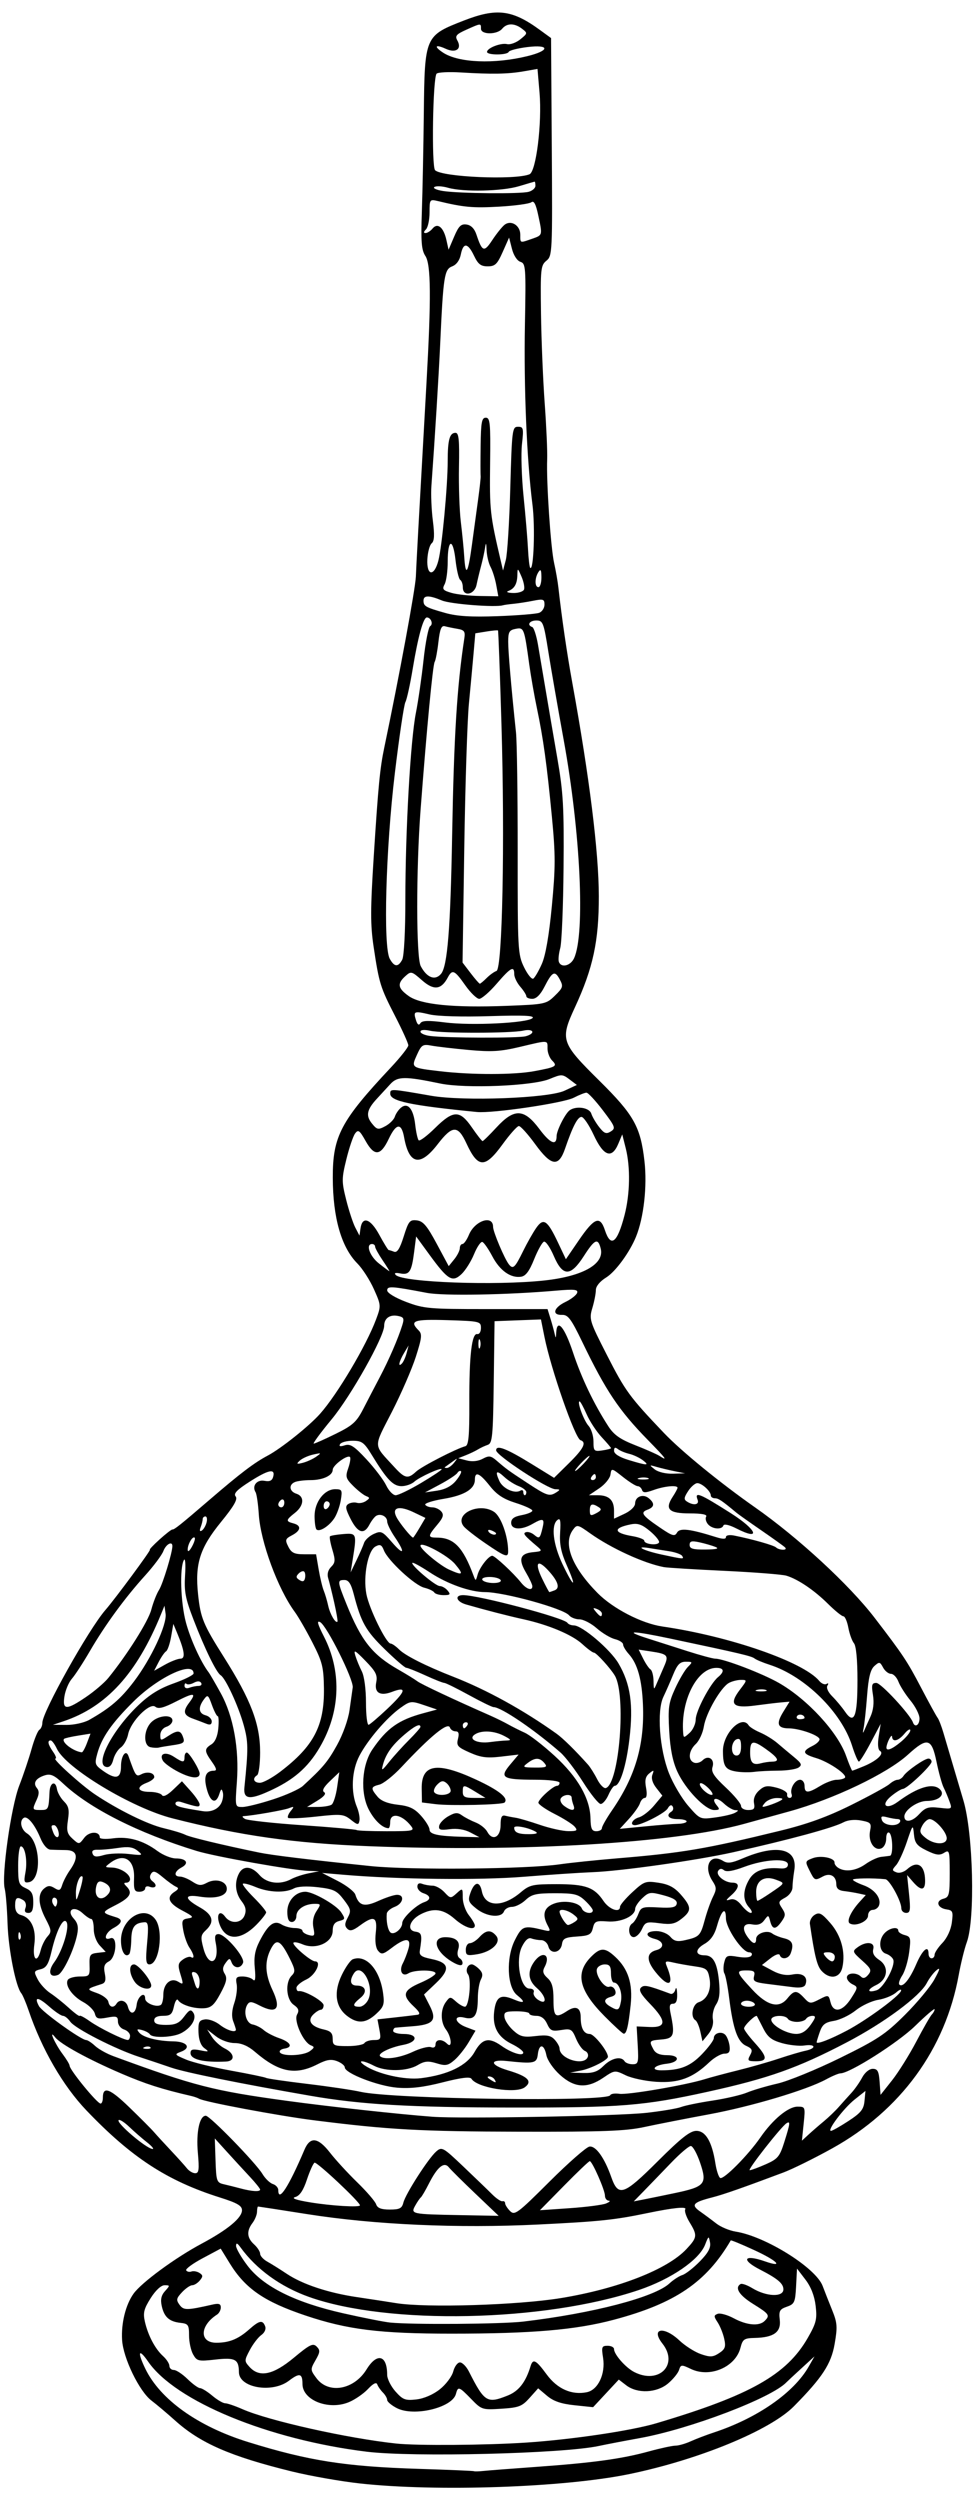 <?xml version="1.0" encoding="UTF-8"?>
<svg width="304.07" height="775.18" version="1.1" viewBox="0 0 304.067 775.183" xmlns="http://www.w3.org/2000/svg">
 <path d="m111.68 770.01c-5.936-0.65-15.438-2.322-21.116-3.716-19.008-4.666-28.396-8.755-36.199-15.763-2.433-2.185-5.753-4.984-7.376-6.22-3.783-2.879-8.774-13.172-9.109-18.786-0.311-5.218 1.096-10.905 3.551-14.353 2.444-3.433 12.893-11.108 21.08-15.485 8.14-4.352 12.569-8.014 12.569-10.393 0-1.4-1.484-2.259-6.804-3.935-16.38-5.163-27.476-12.391-41.442-26.994-7.283-7.616-13.882-19.007-17.947-30.978-0.825-2.429-1.857-4.849-2.293-5.378-1.726-2.091-3.994-13.605-4.255-21.608-0.152-4.646-0.546-9.502-0.877-10.792-1.046-4.079 1.963-25.417 4.508-31.971 1.289-3.32 3.013-8.444 3.831-11.385 0.818-2.942 1.904-5.606 2.413-5.921s0.926-1.297 0.926-2.183c0-3.333 14.338-28.953 19.568-34.966 3.076-3.536 14.266-18.683 13.802-18.683-0.291 0 1.055-1.432 2.993-3.182s3.733-3.142 3.991-3.093c0.547 0.104 2.568-1.512 11.521-9.21 9.591-8.247 13.834-11.467 18.041-13.694 4.13-2.186 12.848-9.14 16.247-12.96 5.358-6.02 14.356-21.174 17.375-29.263 1.578-4.226 1.566-4.389-0.666-9.385-1.249-2.796-3.556-6.38-5.126-7.965-4.981-5.028-7.6-14.152-7.632-26.59-0.033-12.87 2.46-17.595 18.043-34.202 2.968-3.163 5.396-6.243 5.396-6.846s-1.842-4.676-4.094-9.052c-4.613-8.966-4.968-10.11-6.678-21.524-1.016-6.779-1.007-11.614 0.052-28.154 1.396-21.81 1.918-27.197 3.255-33.577 4.677-22.321 9.651-49.226 9.804-53.024 0.173-4.293 0.686-13.641 3.296-60.063 1.481-26.342 1.393-36.699-0.335-39.337-1.227-1.872-1.425-4.368-1.099-13.851 0.218-6.362 0.491-20.013 0.606-30.337 0.268-23.997 0.313-24.102 12.425-28.821 10.119-3.943 14.956-3.363 23.448 2.811l3.609 2.624 0.222 33.747c0.216 32.815 0.17 33.79-1.665 35.286-1.765 1.438-1.874 2.509-1.68 16.423 0.114 8.187 0.632 20.712 1.151 27.833s0.862 14.934 0.762 17.362c-0.28 6.832 1.099 27.391 2.154 32.099 0.52 2.323 1.112 5.701 1.316 7.508 1.111 9.863 2.648 20.388 4.316 29.562 5.336 29.339 8.222 52.534 8.242 66.247 0.021 13.897-1.78 22.284-7.389 34.408-4.672 10.098-4.371 11.01 7.51 22.755 10.771 10.648 12.827 14.31 14.043 25.015 0.878 7.73-0.218 17.492-2.63 23.416-1.969 4.837-6.363 10.835-9.239 12.613-1.972 1.218-3.215 2.732-3.215 3.913 0 1.059-0.489 3.557-1.086 5.551-1.044 3.486-0.874 4.04 4.455 14.471 5.792 11.338 7.024 13.023 17.747 24.274 5.388 5.653 17.445 15.496 28.275 23.082 13.383 9.374 29.256 24.019 37.071 34.202 8.841 11.52 10.135 13.463 14.411 21.629 2.433 4.646 4.748 8.869 5.146 9.385s1.22 2.628 1.826 4.692 1.917 6.499 2.911 9.854c0.995 3.355 2.479 8.368 3.299 11.14 3.032 10.256 3.666 36.775 1.048 43.908-0.728 1.984-1.859 6.563-2.514 10.177-4.161 22.974-18.02 41.965-39.21 53.732-5.518 3.064-12.355 6.443-15.194 7.508-12.671 4.756-18.561 6.815-22.054 7.712-6.014 1.544-6.694 2.326-3.794 4.365 1.377 0.968 3.639 2.646 5.026 3.729s4.096 2.216 6.019 2.518c9.224 1.45 24.848 11.201 26.977 16.835 0.64 1.693 1.975 5.085 2.968 7.538 1.59 3.929 1.68 5.177 0.758 10.475-1.079 6.198-3.833 10.407-12.64 19.319-7.378 7.466-29.498 16.564-51.122 21.025-20.093 4.146-59.606 5.516-83.525 2.897zm54.901-5.158c17.519-1.258 26.305-2.465 34.705-4.768 3.603-0.988 7.34-1.796 8.305-1.796s3.085-0.605 4.711-1.344c1.627-0.739 4.858-1.971 7.18-2.737 13.507-4.453 24.839-12.328 29.461-20.474l1.776-3.13-4.099 3.754c-2.255 2.065-4.321 3.987-4.591 4.272-4.636 4.88-29.937 14.504-45.539 17.323-4.646 0.839-10.378 1.94-12.74 2.445-11.127 2.382-57.645 3.526-71.957 1.769-30.49-3.743-59.35-15.63-67.836-27.941-2.944-4.271-3.422-3.062-0.872 2.206 4.631 9.566 16.33 17.909 31.873 22.729 18.778 5.824 30.141 7.608 53.024 8.325 9.291 0.291 16.996 0.619 17.122 0.728 0.126 0.109 1.393 0.075 2.815-0.075 1.422-0.151 8.921-0.729 16.663-1.285zm-3.285-7.517c14.17-0.943 32.538-3.67 40.355-5.991 29.096-8.64 40.437-15.033 46.99-26.488 2.624-4.586 2.921-5.799 2.432-9.931-0.364-3.077-1.462-5.89-3.17-8.122l-2.613-3.415-0.283 5.462c-0.26 5.002-0.5 5.538-2.859 6.36-2.245 0.783-2.528 1.305-2.204 4.074 0.444 3.799-1.854 5.468-7.715 5.603-3.358 0.077-3.787 0.371-4.487 3.077-1.548 5.978-9.471 9.362-15.352 6.557-2.962-1.412-3.16-1.396-3.7 0.304-0.314 0.988-1.847 2.871-3.407 4.184-3.519 2.961-9.526 3.225-12.979 0.571l-2.309-1.774-3.985 4.279-3.985 4.279-5.765-0.603c-4.165-0.435-6.531-1.247-8.525-2.925l-2.76-2.323-2.653 2.97c-2.359 2.64-3.327 3.012-8.735 3.357-5.956 0.379-6.149 0.317-9.369-2.998-3.794-3.906-4.122-4.016-4.756-1.588-1.119 4.28-13.046 7.134-18.351 4.39-1.641-0.848-2.983-1.984-2.983-2.524 0-0.54-0.596-1.577-1.324-2.305-0.728-0.728-1.514-1.859-1.745-2.514-0.28-0.79-1.253-0.307-2.898 1.439-1.363 1.446-4.009 3.268-5.882 4.051-6.271 2.62-14.428-0.558-14.428-5.621 0-3.308-0.903-3.527-4.193-1.018-5.2 3.966-15.496 2.212-15.529-2.646-0.028-4.003-1.148-4.608-7.261-3.916-5.318 0.602-5.76 0.501-6.945-1.58-0.696-1.222-1.265-3.861-1.265-5.863 0-3.3-0.248-3.667-2.651-3.932-3.493-0.384-5.071-1.8-5.823-5.225-0.443-2.018-0.154-3.326 1.024-4.628 1.568-1.733 1.561-1.814-0.146-1.812-1.083 9.4e-4 -2.786 1.582-4.318 4.008-2.096 3.318-2.404 4.567-1.791 7.271 0.967 4.271 3.177 8.463 5.633 10.686 1.085 0.982 1.973 2.354 1.973 3.048 0 0.694 0.619 1.262 1.375 1.262 0.756 0 2.671 1.267 4.255 2.815 1.584 1.548 3.333 2.815 3.885 2.815s2.26 1.056 3.794 2.346 3.336 2.346 4.005 2.346c0.669 0 3.065 0.817 5.324 1.815 8.095 3.577 32.633 9.062 47.747 10.673 6.448 0.687 27.896 0.526 40.355-0.303zm-26.832-16.515c1.88-1.49 3.751-3.975 4.158-5.524 0.407-1.548 1.346-2.815 2.088-2.815 0.741 0 1.991 1.267 2.777 2.815 4.833 9.524 5.631 10.018 12.042 7.453 3.43-1.372 5.575-4.125 7.087-9.096 0.747-2.455 1.659-1.987 5.012 2.572 3.286 4.468 7.736 6.44 12.419 5.503 3.515-0.703 5.87-5.675 5.067-10.697-0.535-3.347-0.397-3.713 1.403-3.713 1.098 0 1.997 0.461 1.997 1.025 0 1.648 3.568 5.718 6.218 7.093 7.684 3.987 13.945-2.256 8.81-8.784-3.745-4.761 0.423-5.538 5.255-0.981 1.776 1.675 4.766 3.578 6.645 4.228 2.901 1.004 3.756 0.96 5.667-0.292 1.889-1.238 2.145-1.952 1.597-4.449-0.359-1.636-1.277-3.927-2.04-5.09-1.225-1.869-1.223-2.179 0.016-2.654 0.771-0.296 3.028 0.333 5.015 1.398 4.054 2.173 7.867 2.496 9.553 0.81 1.736-1.736 1.463-2.138-3.566-5.264-4.336-2.695-5.806-5.011-3.922-6.175 0.424-0.262 2.062 0.31 3.642 1.27 4.377 2.662 9.665 2.865 9.665 0.371 0-1.804-1.791-3.313-7.273-6.13-6.025-3.095-4.974-4.821 1.55-2.546 5.993 2.089 3.927-0.135-3.172-3.414-4.002-1.848-7.35-3.233-7.441-3.078-7.593 12.982-17.277 19.544-36.304 24.603-11.842 3.148-25.333 4.302-50.325 4.303-22.27 8.5e-4 -32.291-1.241-45.315-5.616-12.819-4.306-18.683-8.346-23.514-16.197l-2.801-4.553-5.593 2.981c-3.076 1.639-5.377 3.331-5.113 3.758 0.264 0.427 0.995 0.589 1.623 0.359 0.629-0.23 1.749-0.033 2.49 0.439 1.117 0.71 1.137 1.11 0.12 2.336-0.675 0.814-1.736 1.479-2.357 1.479-0.621 0-2.046 0.976-3.168 2.17-1.767 1.881-1.87 2.4-0.774 3.9 1.28 1.751 2.215 1.744 10.227-0.072 1.966-0.446 2.581-0.235 2.581 0.885 0 0.809-0.528 1.808-1.173 2.221-5.389 3.448-5.53 8.728-0.232 8.728 4.031 0 6.811-1.13 10.232-4.157 3.155-2.791 4.152-2.982 4.934-0.945 0.332 0.864-0.163 1.984-1.203 2.722-0.971 0.69-2.571 2.774-3.555 4.631-1.728 3.261-1.731 3.44-0.089 5.255 3.06 3.381 7.328 2.489 13.782-2.883 4.92-4.094 5.907-4.576 7.043-3.44s1.087 1.73-0.354 4.24c-1.63 2.84-1.622 2.991 0.282 5.552 3.733 5.022 11.64 3.646 15.553-2.706 3.261-5.293 6.396-4.474 6.396 1.669 0 1.253 1.161 3.583 2.581 5.178 2.276 2.559 3.038 2.85 6.46 2.466 2.362-0.265 5.215-1.494 7.297-3.144zm25.894-21.002c21.568-2.545 40.724-7.541 45.346-11.827 1.201-1.114 3.019-2.29 4.04-2.614s3.454-2.226 5.408-4.226c2.593-2.655 3.444-4.237 3.153-5.861-0.381-2.129-0.447-2.1-1.529 0.679-1.84 4.728-10.538 10.681-20.537 14.056-29.353 9.908-77.808 10.92-102.4 2.139-8.803-3.143-16.279-8.551-21.211-15.345-1.011-1.393-1.369-1.514-1.388-0.469-0.014 0.774 1.572 3.519 3.525 6.1 4.939 6.528 14.785 11.427 29.757 14.806 6.194 1.398 12.74 2.688 14.546 2.868 6.95 0.691 34.585 0.487 41.293-0.305zm11.731-7.292c17.755-2.917 32.998-8.871 38.907-15.196 3.371-3.608 3.442-4.231 0.955-8.311-1.042-1.709-1.643-3.513-1.335-4.011 0.572-0.926-3.639-0.503-11.78 1.183-10.253 2.124-14.767 2.596-33.798 3.531-25.03 1.23-50.837 0.072-71.718-3.218-8.224-1.296-15.087-2.356-15.25-2.356-0.163 0-0.31 0.739-0.327 1.642-0.016 0.903-0.65 2.462-1.408 3.464-1.887 2.495-1.728 4.609 0.499 6.625 1.032 0.934 1.877 2.244 1.877 2.91s0.997 1.762 2.215 2.435c1.218 0.673 3.93 2.37 6.026 3.77 4.886 3.265 12.887 5.923 21.79 7.24 3.871 0.573 9.361 1.414 12.2 1.87 9.328 1.499 37.758 0.621 51.147-1.579zm-26.547-32.33c-3.95-3.762-7.677-7.457-8.282-8.212-1.472-1.837-3.556-0.133-6.189 5.063-1.064 2.099-2.194 4.028-2.512 4.286-0.318 0.258-1.092 1.391-1.72 2.518-1.464 2.627-1.238 2.675 13.983 2.961l11.903 0.223-7.183-6.84zm35.346-14.633c1.957-0.315 4.661 3.457 6.763 9.432 2.193 6.236 3.821 5.69 14.369-4.823 7.33-7.305 10.097-9.485 12.039-9.485 2.889 0 4.863 3.371 5.907 10.084 0.341 2.191 1.007 4.223 1.48 4.516 1.035 0.64 8.689-7.068 12.503-12.592 3.843-5.565 8.62-9.516 11.506-9.516 2.409 0 2.437 0.078 1.901 5.272l-0.544 5.272 2.055-1.889c1.13-1.039 3.259-2.884 4.73-4.099s3.583-3.243 4.692-4.505 2.862-3.211 3.894-4.331 2.527-3.254 3.321-4.743c0.839-1.574 2.215-2.708 3.285-2.708 1.499 0 1.895 0.751 2.132 4.04l0.291 4.04 3.571-4.509c1.964-2.48 5.348-7.888 7.52-12.017s4.34-7.909 4.819-8.399c0.479-0.49 0.87-1.219 0.87-1.62 0-0.4-2.7 1.907-6.001 5.127-5.367 5.237-20.351 14.746-23.236 14.746-0.555 0-2.544 0.835-4.421 1.856-6.098 3.316-23.201 8.416-36.448 10.868-7.122 1.319-16.117 3.082-19.988 3.919-5.75 1.243-12.796 1.508-38.478 1.448-30.988-0.073-40.688-0.607-63.816-3.515-11.106-1.396-34.267-5.736-35.857-6.718-0.405-0.251-1.478-0.627-2.383-0.836-9.192-2.123-14.211-3.731-21.717-6.956-10.306-4.428-18.855-9.108-20.519-11.232-2.236-2.855-0.089 2.003 2.278 5.155 1.199 1.597 2.181 3.225 2.181 3.618 0 1.297 8.538 11.736 9.619 11.761 0.387 9e-3 0.704-0.803 0.704-1.805 0-3.673 2.124-2.916 8.155 2.905 3.393 3.275 6.852 6.746 7.688 7.713 0.836 0.967 3.208 3.552 5.273 5.745s4.298 4.674 4.964 5.515c0.666 0.841 1.83 1.528 2.587 1.528 1.131 0 1.276-1.134 0.811-6.335-0.573-6.401 0.516-11.496 2.457-11.496 1.28 0 15.511 14.615 17.592 18.067 0.856 1.42 2.31 2.821 3.231 3.113 0.921 0.292 1.674 1.136 1.674 1.876 0 3.968 3.216-0.987 8.113-12.498 1.781-4.188 4.206-3.902 7.969 0.938 1.706 2.194 5.49 6.311 8.41 9.15s5.559 5.901 5.864 6.804c0.402 1.191 1.567 1.642 4.237 1.642 3.057 0 3.773-0.366 4.222-2.154 0.684-2.726 7.775-13.754 10.194-15.856 1.751-1.521 2.096-1.329 8.43 4.692 3.632 3.453 7.66 7.334 8.95 8.624s2.717 2.241 3.171 2.112c0.454-0.129 0.825 0.158 0.825 0.637 0 0.479 0.691 1.563 1.536 2.408 1.423 1.423 2.324 0.752 12.191-9.083 5.86-5.841 11.455-10.748 12.433-10.905zm5.133 17.644c1.112-0.449 1.495-0.843 0.85-0.875-0.645-0.033-1.173-0.739-1.173-1.569 0-1.718-3.952-10.691-4.709-10.691-0.273 0-3.865 3.426-7.983 7.612l-7.486 7.612 9.239-0.637c5.082-0.35 10.149-1.004 11.262-1.453zm-76.34 0.57c0-1.032-13.437-13.632-14.1-13.222-0.425 0.263-1.49 2.637-2.366 5.277-1.097 3.301-2.217 4.976-3.591 5.365-1.341 0.38 0.162 0.922 4.572 1.648 6.613 1.089 15.485 1.623 15.485 0.932zm97.557-3.773c9.538-1.997 10.237-2.821 7.992-9.426-0.972-2.859-2.271-5.198-2.888-5.198s-3.38 2.354-6.14 5.23-6.493 6.74-8.293 8.586l-3.274 3.356 2.805-0.541c1.543-0.298 5.952-1.2 9.799-2.006zm-128.53-1.113c0-0.311-1.441-2.106-3.202-3.989s-4.926-5.323-7.032-7.646l-3.83-4.223 0.228 6.836c0.215 6.442 0.363 6.867 2.575 7.371 1.29 0.294 3.613 0.875 5.162 1.291 3.523 0.947 6.1 1.099 6.1 0.36zm156.89-7.843c3.725-1.648 4.325-2.366 5.75-6.886 1.832-5.813 1.927-6.608 0.699-5.849-1.632 1.009-12.276 14.575-11.435 14.575 0.455 0 2.698-0.828 4.986-1.84zm-192.03-6.841c-1.484-1.161-3.941-3.3-5.46-4.754-1.519-1.453-3.006-2.399-3.303-2.102-0.836 0.836 8.708 8.935 10.554 8.957 0.499 6e-3 -0.307-0.94-1.791-2.101zm217.68-6.576c3.864-2.523 4.734-3.604 4.983-6.193l0.301-3.137-3.371 2.674c-3.386 2.686-8.683 9.712-7.323 9.712 0.4 0 2.835-1.375 5.41-3.056zm-62.766-2.526c4.713-0.522 9.595-1.338 10.848-1.815 1.253-0.476 5.632-1.372 9.731-1.989 4.099-0.618 8.931-1.741 10.737-2.497 1.807-0.756 6.03-2.002 9.385-2.769s12.082-4.33 19.393-7.917c11.684-5.733 14.126-7.352 20.177-13.376 3.787-3.77 7.914-8.732 9.171-11.028 1.741-3.178 1.894-3.854 0.642-2.835-0.905 0.737-2.253 2.516-2.997 3.953-2.136 4.131-13.204 12.332-24.875 18.432-15.186 7.937-24.217 11.143-43.097 15.298-19.756 4.348-27.01 4.935-60.532 4.893-31.946-0.04-47.066-0.921-62.878-3.666-21.655-3.759-38.698-7.207-43.071-8.713-2.635-0.908-7.114-2.406-9.953-3.329-7.38-2.4-19.866-8.778-21.359-10.91-0.699-0.998-1.719-1.814-2.266-1.814s-2.469-1.293-4.269-2.873c-3.49-3.065-4.782-3.131-3.194-0.164 0.966 1.806 13.127 10.545 14.673 10.545 0.445 0 1.681 0.814 2.747 1.808 1.066 0.994 3.627 2.429 5.691 3.188 25.03 9.205 30.997 10.739 53.962 13.866 13.195 1.797 34.506 4.123 45.047 4.917 8.881 0.669 57.298-0.214 66.286-1.208zm-11.142-5.468c0.15-0.45 1.434-0.648 2.854-0.439 2.622 0.385 20.468-2.673 26.466-4.535 1.807-0.561 6.452-1.802 10.323-2.758 3.871-0.956 9.572-2.586 12.669-3.623 3.097-1.036 6.792-2.128 8.212-2.426 3.52-0.74 3.285-2.162-0.271-1.64-1.568 0.23-4.692-0.097-6.942-0.727-3.239-0.907-4.452-1.858-5.829-4.57-0.956-1.883-1.842-3.598-1.968-3.81-0.345-0.581-3.994 2.903-3.994 3.813 0 0.435 1.478 2.426 3.285 4.426 4.03 4.46 4.128 5.754 0.436 5.754-2.56 0-2.746-0.191-1.842-1.881 0.846-1.581 0.646-2.045-1.255-2.912-2.624-1.196-4.03-5.163-5.238-14.781-0.454-3.615-1.119-7.048-1.479-7.63-0.36-0.582-0.386-2.124-0.059-3.427 0.544-2.169 0.901-2.317 4.215-1.757 2.214 0.374 3.862 0.221 4.242-0.393 0.342-0.553-9.2e-4 -1.005-0.761-1.005-2.092 0-7.175-7.484-7.175-10.564 0-3.696-1.388-2.511-2.748 2.346-0.794 2.835-1.964 4.51-3.943 5.646-2.926 1.679-2.894 3.51 0.063 3.51 2.633 0 3.886 2.21 4.472 7.881 0.394 3.813 0.153 5.78-0.904 7.393-0.792 1.209-1.239 3.247-0.994 4.53 0.279 1.457-0.242 3.181-1.387 4.595l-1.833 2.263-0.658-2.997c-0.362-1.649-1.048-3.238-1.525-3.533-1.65-1.02-0.935-4.969 1.012-5.587 2.653-0.842 4.022-3.901 3.349-7.487-0.519-2.765-0.965-3.121-4.544-3.626-2.183-0.308-5.199-0.846-6.703-1.197-2.423-0.565-2.651-0.435-2.005 1.144 2.489 6.077 0.636 6.979-3.553 1.73-2.861-3.585-2.75-5.914 0.32-6.717 2.62-0.685 2.336-2.766-0.474-3.471-3.259-0.818-2.941-2.43 0.478-2.43 1.598 0 3.477 0.762 4.327 1.755 1.179 1.377 2.163 1.606 4.572 1.062 4.434-1 4.784-1.361 6.124-6.312 0.667-2.465 1.808-5.676 2.536-7.134 1.156-2.317 1.137-2.935-0.146-4.894-2.952-4.505-0.705-8.733 3.309-6.226 1.346 0.841 2.628 0.678 5.979-0.759 10.739-4.603 17.22-3.127 16.096 3.667-0.305 1.846-0.56 4.235-0.566 5.309-6e-3 1.102-1.006 2.486-2.296 3.176-2.088 1.117-2.17 1.399-0.953 3.256 1.159 1.769 1.144 2.301-0.114 4.097-1.837 2.623-2.854 2.614-3.546-0.033-0.529-2.022-0.595-2.034-1.84-0.332-0.905 1.237-2.037 1.623-3.784 1.289-2.82-0.539-3.352 1.338-1.187 4.19 1.512 1.992 2.447 2.106 2.447 0.298 0-1.691 3.467-2.861 4.972-1.678 0.62 0.488 2.289 1.164 3.709 1.503 2.563 0.612 3.103 1.881 2.011 4.727-0.646 1.684-2.857 1.998-3.363 0.479-0.195-0.584-1.425-0.148-2.932 1.036l-2.596 2.042 3.288 1.762c2.246 1.204 4.221 1.576 6.233 1.173 3.11-0.622 4.879 0.763 3.977 3.113-0.325 0.848-1.587 1.113-3.902 0.819-1.881-0.239-5.468-0.691-7.969-1.005-3.9-0.489-4.481-0.828-4.076-2.376 0.388-1.485-0.027-1.806-2.334-1.806-3.409 0-3.257 0.51 1.767 5.931 4.689 5.061 8.294 5.97 10.902 2.75 2.114-2.61 2.892-2.634 5.196-0.161 1.72 1.847 1.972 1.871 4.708 0.456 2.833-1.465 2.902-1.448 3.482 0.865 0.876 3.489 3.723 2.971 6.372-1.16 2.169-3.383 2.188-3.552 0.483-4.367-0.975-0.466-1.774-1.416-1.774-2.112 0-1.494 2.955-1.688 4.357-0.286 0.679 0.679 1.373 0.503 2.267-0.575 1.129-1.361 0.895-1.905-1.889-4.393-3.015-2.694-3.088-2.905-1.431-4.117 2.701-1.975 5.462-1.66 4.882 0.556-0.326 1.247 0.258 2.317 1.824 3.343 3.169 2.077 2.692 6.076-0.931 7.805-2.92 1.393-2.808 2.552 0.156 1.612 2.137-0.678 5.889-7.588 5.157-9.497-0.268-0.699-1.294-1.527-2.278-1.84-2.201-0.699-2.382-4.408-0.316-6.475 1.594-1.594 4.156-1.992 4.156-0.646 0 0.456 0.902 1.065 2.005 1.353 1.834 0.479 1.95 0.939 1.362 5.374-0.354 2.667-1.313 5.872-2.132 7.122-0.819 1.25-1.231 2.53-0.915 2.846 1.039 1.039 3.197-1.555 5.235-6.293 1.946-4.523 3.831-6.125 3.831-3.255 0 0.774 0.422 1.408 0.938 1.408s0.938-0.505 0.938-1.122c0-0.617 1.09-2.259 2.421-3.649 1.451-1.514 2.625-4.042 2.928-6.306 0.456-3.401 0.292-3.81-1.644-4.093-2.833-0.414-3.501-2.645-0.989-3.302 1.798-0.47 1.976-1.182 1.976-7.923 0-6.981-0.1-7.344-1.742-6.318-1.386 0.865-2.49 0.723-5.396-0.696-3.059-1.493-3.704-2.315-3.964-5.043-0.301-3.17-0.361-3.106-2.193 2.346-1.036 3.083-2.538 6.336-3.337 7.228-1.317 1.469-1.306 1.68 0.116 2.225 0.904 0.347 2.322-0.078 3.343-1.001 2.85-2.579 5.151-1.507 5.488 2.557 0.337 4.061-0.963 4.552-3.703 1.4l-1.835-2.112 0.604 5.865c0.515 5 0.383 5.865-0.896 5.865-0.825 1e-5 -1.5-0.65-1.5-1.445 0-2.224-3.648-8.863-4.946-9.001-3.818-0.405-10.07-0.316-10.07 0.142 0 0.298 1.478 1.076 3.284 1.729 3.487 1.261 5.642 4.093 4.795 6.301-0.282 0.734-1.159 1.334-1.949 1.334-0.79 0-1.437 0.799-1.437 1.775 0 1.823-3.931 3.499-5.677 2.42-1.06-0.655 0.343-3.702 3.097-6.728l1.879-2.064-2.23-0.489c-1.227-0.269-3.286-0.607-4.577-0.752-1.633-0.183-2.346-0.833-2.346-2.14 0-2.501-1.896-3.592-4.149-2.386-2.528 1.353-2.576 1.332-4.178-1.88-1.385-2.776-1.356-2.885 1.012-3.785 2.535-0.964 6.905-0.075 6.766 1.376-0.044 0.458 0.484 1.191 1.173 1.628 2.165 1.372 5.55 0.898 8.478-1.187 1.552-1.105 3.729-2.107 4.837-2.226 1.108-0.119 2.332-0.271 2.719-0.336 1.055-0.18 0.848-6.489-0.235-7.158-0.533-0.33-0.938 0.469-0.938 1.851 0 1.39-0.661 2.685-1.543 3.023-2.18 0.836-4.112-2.171-3.467-5.397 0.483-2.414 0.249-2.69-2.763-3.255-2.004-0.376-4.149-0.158-5.484 0.557-3.194 1.71-16.856 5.415-34.262 9.293-11.267 2.51-34.653 5.824-43.512 6.166-3.871 0.149-13.542 0.794-21.491 1.433-13.702 1.102-39.052 0.814-55.933-0.635l-6.569-0.564 4.883 2.507c2.686 1.379 5.131 3.285 5.433 4.237 1.1 3.465 2.776 3.917 7.154 1.931 2.263-1.027 4.853-1.876 5.757-1.887 2.485-0.031 1.966 2.718-0.704 3.733-1.29 0.491-2.395 1.43-2.454 2.088-0.211 2.335 0.282 4.962 1.088 5.802 1.019 1.061 3.712-1.034 3.712-2.889 0-1.513 4.317-5.604 6.804-6.448 2.19-0.743 2.08-2.042-0.235-2.777-1.032-0.328-1.877-1.246-1.877-2.041 0-0.932 0.527-1.243 1.484-0.875 0.816 0.313 2.278 0.57 3.248 0.57s2.618 0.917 3.661 2.037c1.843 1.978 1.952 1.987 3.791 0.324 1.861-1.684 1.893-1.662 1.893 1.334 0 1.676 0.845 4.121 1.877 5.434 1.032 1.312 1.877 2.752 1.877 3.198 0 1.712-3.171 0.694-6.244-2.003-3.539-3.107-6.563-3.521-10.576-1.445-3.448 1.783-4.408 4.984-1.614 5.382 1.981 0.282 2.153 1.018 1.367 5.865-0.238 1.466 0.47 1.98 3.607 2.619 5.551 1.13 5.932 3.164 1.401 7.476l-3.711 3.531 1.786 3.502c2.278 4.469 1.12 5.848-5.323 6.338-2.543 0.194-4.941 0.389-5.328 0.435-0.387 0.046-0.704 0.505-0.704 1.021s1.478 0.938 3.285 0.938c4.545 0 4.435 2.514-0.147 3.374-4.147 0.778-8.031 2.681-7.19 3.522 1.218 1.218 6.041 0.569 10.159-1.367 2.315-1.088 4.845-1.735 5.621-1.437 0.861 0.33 1.411 5e-3 1.411-0.837 0-1.665 2.012-1.807 3.566-0.252 1.691 1.691 1.423-2.063-0.311-4.356-1.744-2.305-1.769-6.201-0.055-8.544 1.259-1.722 1.41-1.73 3.124-0.179 0.991 0.896 2.253 1.63 2.806 1.63 1.283 0 2.092-8.544 0.952-10.048-0.911-1.202-0.197-3.091 1.169-3.091 0.449 0 1.479 0.663 2.289 1.473 1.088 1.088 1.228 1.93 0.536 3.223-0.515 0.963-0.943 3.573-0.951 5.8-0.019 5.346-1.017 6.812-4.108 6.036-3.566-0.895-3.172 1.552 0.471 2.927l2.918 1.102-2.106 3.562c-1.158 1.959-3.15 4.459-4.427 5.555-2.007 1.723-2.759 1.858-5.555 1-2.619-0.804-3.742-0.692-5.909 0.588-3.308 1.954-9.937 2.036-13.52 0.167-3.352-1.748-5.412-1.843-2.917-0.134 3.938 2.697 12.443 4.63 17.554 3.99 8.414-1.055 14.214-3.895 16.59-8.123 2.357-4.193 4.429-4.667 8.334-1.906 3.136 2.217 6.766 3.342 6.766 2.097 0-0.508-1.58-1.698-3.512-2.644-4.347-2.128-6.08-5.293-5.512-10.067 0.543-4.563 1.971-5.488 5.924-3.836 3.544 1.481 3.978 0.995 1.153-1.292-3.074-2.49-3.423-11.544-0.655-17.025 2.222-4.4 2.781-4.609 8.569-3.207 2.491 0.603 2.609 0.511 1.642-1.294-1.788-3.341-1.236-5.513 1.713-6.734 3.196-1.324 8.116-0.525 8.87 1.439 0.546 1.422 3.393 1.905 3.393 0.575 0-0.426-1.091-1.799-2.424-3.05-2.111-1.981-3.315-2.275-9.309-2.275-5.848 0-7.223 0.318-9.133 2.112-1.236 1.161-3.125 2.112-4.198 2.112s-2.194 0.633-2.491 1.408c-0.819 2.133-5.405 1.683-8.559-0.84-2.473-1.979-2.691-2.542-1.877-4.846 1.273-3.603 2.91-3.845 3.573-0.526 0.978 4.888 6.418 5.046 12.001 0.347 2.828-2.381 3.697-2.581 11.187-2.581 9.003 0 11.697 0.964 14.538 5.204 1.778 2.655 5.139 3.829 5.139 1.797 0-0.537 1.732-2.575 3.848-4.529 3.627-3.349 4.093-3.516 8.111-2.906 3.18 0.483 4.944 1.427 6.944 3.718 3.318 3.8 3.348 4.971 0.192 7.454-2.034 1.6-3.287 1.853-6.845 1.381-4.035-0.535-4.437-0.398-5.467 1.864-0.612 1.343-1.755 2.441-2.54 2.441-1.618 0-1.954-3.318-0.431-4.259 0.548-0.339 1.391-1.655 1.874-2.924 0.811-2.134 1.284-2.287 6.245-2.02 4.227 0.227 5.43-0.018 5.664-1.152 0.209-1.014-1.004-1.787-4.095-2.614-4.095-1.095-4.541-1.034-6.599 0.899-1.214 1.141-2.208 2.624-2.208 3.296 0 2.241-4.364 4.237-8.564 3.916-3.59-0.274-4.044-0.07-4.554 2.042-0.489 2.027-1.159 2.385-4.927 2.63-3.664 0.238-4.408 0.612-4.655 2.337-0.395 2.762-3.55 3.32-4.223 0.746-0.282-1.077-1.273-1.959-2.203-1.959s-2.314-0.239-3.075-0.531c-0.913-0.351-1.907 0.515-2.918 2.542-2.072 4.154-0.501 13.005 2.309 13.005 1.041 0 1.594 0.488 1.33 1.175-0.248 0.646 0.399 1.706 1.437 2.354 2.867 1.79 2.506-1.127-0.458-3.705-2.689-2.338-2.988-5.061-0.885-8.062 2.596-3.706 5.373-2.333 3.262 1.612-0.685 1.28-0.454 2.108 0.938 3.368 1.398 1.265 1.847 2.89 1.847 6.688 0 5.374 0.613 5.887 4.215 3.528 2.715-1.779 4.231-1.085 4.231 1.937 0 3.4 0.971 5.183 2.823 5.183 1.345 0 5.623 5.38 5.623 7.071 0 0.985-5.185 3.639-8.293 4.244l-3.438 0.67 4.031 0.108c3.137 0.084 4.551-0.412 6.377-2.238 2.409-2.409 5.456-3.071 6.484-1.408 0.319 0.516 1.442 0.938 2.496 0.938 1.76 0 1.889-0.478 1.587-5.865l-0.329-5.865 3.989 0.178c5.284 0.235 5.325-1.858 0.143-7.199-2.794-2.879-3.564-4.245-2.815-4.994 0.975-0.975 2.031-0.756 9.159 1.893 0.6 0.223 1.29-0.365 1.534-1.306 0.249-0.964 0.49-0.379 0.551 1.339 0.075 2.112-0.317 3.05-1.275 3.05-1.067 0-1.238 0.7-0.748 3.05 1.397 6.696 1.042 7.716-2.795 8.034-3.868 0.32-3.955 0.425-2.548 3.055 0.68 1.271 1.97 1.815 4.301 1.815 4.077 0 3.926 2.193-0.184 2.653-3.915 0.438-5.203 2.039-1.64 2.039 5.861 0 8.969-1.238 12.602-5.018 2.012-2.094 3.658-4.31 3.658-4.925 0-1.665 2.531-2.323 3.668-0.953 0.544 0.656 1.103 2.215 1.242 3.463 0.192 1.729-0.196 2.271-1.625 2.271-1.032 0-3.144 1.205-4.692 2.677-5.122 4.871-9.453 6.476-16.342 6.056-3.4-0.207-7.712-1.119-9.584-2.026-3.366-1.631-3.439-1.623-6.935 0.749-5.062 3.435-8.972 3.177-13.475-0.891-2.055-1.857-3.885-4.513-4.202-6.1-0.704-3.521-2.264-3.657-2.659-0.231-0.32 2.781-1.131 2.952-9.682 2.042-5.41-0.576-5.177 1.235 0.371 2.885 6.243 1.857 7.782 3.401 5.26 5.274-2.809 2.087-14.801 0.167-16.54-2.648-0.429-0.694-3.224-0.347-8.928 1.107-5.984 1.526-9.914 1.989-14.072 1.655-5.968-0.479-16.3-4.471-16.3-6.298 0-0.557-1.077-1.423-2.394-1.924-1.846-0.702-3.233-0.482-6.063 0.962-6.92 3.53-12.006 2.506-19.496-3.927-2.046-1.757-4.134-2.648-6.208-2.648-1.809 0-4.266-0.887-5.833-2.106l-2.707-2.106 1.504 2.341c0.827 1.287 2.622 2.891 3.989 3.565 3.038 1.497 3.261 3.901 0.373 4.037-7.016 0.33-11.027-0.625-11.027-2.626 0-1.145 0.653-1.331 3.018-0.858 2.691 0.538 2.831 0.467 1.295-0.657-1.116-0.816-1.766-2.558-1.845-4.944-0.104-3.152 0.184-3.727 1.993-3.984 1.163-0.165 3.226 0.574 4.584 1.642 2.215 1.743 5.032 2.602 5.032 1.534 0-0.224-0.378-1.401-0.839-2.616-0.547-1.439-0.427-3.408 0.346-5.655 0.652-1.896 0.98-4.52 0.73-5.831-0.386-2.02-0.11-2.383 1.812-2.383 1.247 0 2.715 0.447 3.262 0.994 0.699 0.699 0.863-0.364 0.553-3.588-0.328-3.41 0.049-5.54 1.472-8.33 2.655-5.204 4.522-6.633 6.805-5.208 0.983 0.614 2.849 1.117 4.147 1.117s2.359 0.373 2.359 0.829 0.892 1.062 1.982 1.347c1.771 0.463 1.922 0.219 1.421-2.289-0.363-1.816-0.031-3.618 0.941-5.101 1.435-2.191 1.411-2.293-0.544-2.293-3.095 0-5.677 1.723-5.677 3.787 0 1.014-0.633 1.844-1.408 1.844-0.979 0-1.408-0.985-1.408-3.232 0-3.33 2.585-6.164 5.605-6.144 2.481 0.017 9.63 4.12 11.106 6.374 1.316 2.01 1.274 2.198-0.609 2.69-1.437 0.376-2.024 1.258-2.024 3.04 0 3.621-5.16 5.952-9.311 4.207-1.589-0.668-2.889-0.85-2.889-0.405 0 1.039 5.478 5.669 6.707 5.669 2.219 0 0.157 4.304-2.698 5.631-1.666 0.774-3.039 1.936-3.05 2.581-0.011 0.645 0.296 1.108 0.684 1.028 1.653-0.34 7.742 3.105 7.742 4.381 0 0.767-0.392 1.395-0.871 1.395-0.479 0-1.55 0.678-2.379 1.507-1.907 1.907-0.58 3.752 3.315 4.607 2.118 0.465 2.751 1.127 2.751 2.876 0 2.097 0.357 2.272 4.637 2.272 2.55 0 4.898-0.422 5.217-0.938s1.63-0.938 2.913-0.938c2.147 0 2.285-0.255 1.732-3.206l-0.601-3.206 5.486-0.606c3.017-0.333 6.119-0.699 6.894-0.813 1.028-0.151 0.712-0.861-1.173-2.631-3.691-3.466-3.254-4.972 2.112-7.28 2.581-1.11 4.692-2.429 4.692-2.931 0-1.161-6.588-1.169-8.421-9e-3 -1.889 1.195-2.983-0.759-1.733-3.095 0.537-1.003 1.323-3.032 1.746-4.508 0.997-3.476-0.849-3.593-5.135-0.324-2.73 2.082-3.235 2.192-4.282 0.931-0.752-0.906-1.012-2.975-0.712-5.645 0.555-4.923-0.569-5.411-4.97-2.157-2.13 1.574-3.043 1.8-3.885 0.957s-0.808-1.648 0.146-3.43c1.121-2.094 0.998-2.655-1.214-5.555-2.162-2.834-3.137-3.304-8.025-3.872-3.466-0.402-6.284-0.261-7.471 0.374-2.712 1.451-7.791 1.262-11.87-0.443-1.925-0.804-3.701-1.262-3.947-1.017s1.278 2.17 3.386 4.278c2.108 2.108 3.832 4.175 3.832 4.593 0 0.418-1.323 2.113-2.94 3.767-5.006 5.12-9.69 5.06-11.547-0.149-1.072-3.007 0.11-4.526 1.763-2.266 1.717 2.348 5.111 2.085 6.062-0.471 0.569-1.529 0.302-2.729-0.969-4.35-1.95-2.489-2.257-5.862-0.783-8.616 1.333-2.491 3.921-2.275 6.361 0.531 2.253 2.591 6.399 3.11 9.857 1.234 1.127-0.612 3.528-1.408 5.335-1.769l3.285-0.657-3.285-0.117c-5.151-0.183-29.006-4.427-34.724-6.177-18.04-5.522-33.209-13.182-41.429-20.921-2.718-2.559-3.875-3.079-5.631-2.53-2.835 0.885-3.783 2.392-2.487 3.953 0.74 0.892 0.725 1.886-0.054 3.595-1.442 3.166-1.424 3.213 1.27 3.213 2.362 0 2.457-0.197 2.707-5.631 0.135-2.918 1.875-3.6 2.295-0.901 0.17 1.094 1.143 2.823 2.162 3.841 1.498 1.498 1.738 2.609 1.258 5.812-0.497 3.314-0.264 4.259 1.429 5.791 2.012 1.821 2.032 1.819 3.632-0.302 1.541-2.042 4.817-2.098 4.817-0.082 0 0.451 1.848 0.567 4.106 0.257 4.777-0.655 9.324 0.636 13.756 3.906 1.732 1.278 4.309 2.323 5.727 2.323 3.295 0 4.236 1.485 1.776 2.801-2.246 1.202-2.512 2.829-0.463 2.829 0.792 0 2.501 0.695 3.796 1.544 1.962 1.285 2.722 1.347 4.548 0.37 2.79-1.493 6.169-0.461 6.169 1.885 0 2.24-3.432 3.212-8.491 2.403-4.778-0.764-4.76 0.596 0.044 3.296 4.152 2.333 4.748 4.519 1.946 7.129-1.604 1.494-1.688 2.134-0.745 5.667 1.637 6.135 5.077 4.641 3.817-1.658-0.425-2.123-0.217-2.805 0.855-2.805 2.107 0 8.265 7.195 7.612 8.895-0.727 1.895-2.811 1.822-3.558-0.123-0.54-1.406-0.715-1.388-1.868 0.188-0.955 1.306-1.015 2.152-0.24 3.394 0.813 1.302 0.526 2.592-1.353 6.068-1.947 3.603-2.89 4.443-5.131 4.572-3.161 0.182-7.116-1.066-8.021-2.53-0.342-0.553-0.912 0.318-1.267 1.936-0.544 2.476-1.079 2.94-3.387 2.94-1.811 0-2.741 0.478-2.741 1.408 0 1.012 1.034 1.408 3.676 1.408 2.914 0 4.077-0.534 5.613-2.581 1.622-2.16 2.087-2.352 2.856-1.179 1.143 1.745-0.623 4.686-3.8 6.326-2.594 1.34-8.932 1.577-9.683 0.362-0.281-0.454-1.385-1.054-2.455-1.334-1.556-0.407-1.734-0.254-0.888 0.765 1.273 1.534 5.699 2.67 10.694 2.746 4.191 0.064 5.557 1.997 2.277 3.223-2.09 0.781-2.018 0.891 1.564 2.407 2.065 0.874 8.363 2.423 13.995 3.443 5.633 1.02 10.535 2.036 10.895 2.258 0.359 0.222 6.098 1.054 12.751 1.849 6.654 0.795 14.094 1.902 16.534 2.461 9.906 2.269 76.746 3.175 77.454 1.051zm-1.741-24.48c-8.049-8.112-9.234-13.415-4.136-18.513 2.863-2.863 4.263-2.848 7.423 0.08 4.028 3.733 5.497 8.314 4.789 14.931-0.714 6.676-1.294 9.041-2.182 8.899-0.352-0.056-3.005-2.485-5.894-5.396zm5.056-4.58c0.518-2.712-0.657-5.875-2.183-5.875-0.498 0-0.905-1.267-0.905-2.815 0-2.204-0.414-2.815-1.906-2.815-1.048 0-2.136 0.599-2.417 1.332-0.691 1.801 2.285 6.179 3.804 5.596 0.669-0.257 1.483 0.23 1.81 1.082 0.406 1.059-4.7e-4 1.704-1.287 2.04-2.317 0.606-2.408 1.75-0.238 3.013 2.439 1.42 2.784 1.258 3.323-1.557zm-85.043 4.407c-3.567-2.806-4.122-7.354-1.548-12.674 1.153-2.381 2.676-4.552 3.385-4.824 4.142-1.589 8.403 3.166 9.408 10.502 0.477 3.483 0.228 4.234-2.139 6.428-3.215 2.981-5.831 3.144-9.107 0.567zm6.668-5.037c1.963-4.308-2.167-11.714-4.495-8.062-1.432 2.246-1.072 3.754 0.895 3.754 2.811 0 3.406 1.99 1.143 3.822-2.48 2.008-2.56 2.748-0.3 2.748 0.949 0 2.19-1.018 2.757-2.262zm140.6-8.903c-1.376-1.521-2.15-4.652-3.587-14.514-0.14-0.961 0.518-2.228 1.462-2.815 1.456-0.906 2.193-0.523 4.857 2.527 3.378 3.867 4.789 9.033 3.754 13.746-0.74 3.37-3.923 3.888-6.486 1.056zm4.135-4.32c0-0.809-0.847-1.408-1.992-1.408-1.664 0-1.8 0.232-0.824 1.408 0.643 0.774 1.539 1.408 1.992 1.408s0.824-0.633 0.824-1.408zm-118.89 1.451c-5.2-3.164-6.299-7.567-1.881-7.536 3.281 0.023 4.688 1.361 3.933 3.74-0.417 1.315-0.235 2.38 0.483 2.824 0.634 0.392 0.996 1.181 0.804 1.752-0.225 0.671-1.411 0.394-3.339-0.78zm4.398-3.674c0-1.1 0.568-2 1.262-2 0.694 0 2.027-0.845 2.961-1.877 2.041-2.255 3.577-2.378 5.204-0.418 1.693 2.04-1.374 4.988-5.964 5.732-3.084 0.501-3.463 0.343-3.463-1.438zm8.915 40.232c-0.319-0.516-1.083-0.932-1.698-0.924-0.672 8e-3 -0.556 0.377 0.29 0.924 1.803 1.165 2.128 1.165 1.408 0zm28.933-6.961c0.281-0.732-0.115-1.57-0.88-1.864-0.765-0.294-2-1.992-2.745-3.774-1.256-3.005-1.591-3.202-4.617-2.711-2.856 0.463-3.403 0.222-4.385-1.934-0.746-1.637-1.859-2.464-3.318-2.464-1.208 0-2.196-0.317-2.196-0.704-2.8e-4 -0.387-1.795-0.704-3.989-0.704-3.457 0-3.95 0.25-3.705 1.877 0.156 1.032 1.398 2.876 2.76 4.098 2.104 1.886 3.143 2.142 6.895 1.698 3.489-0.413 4.734-0.174 5.92 1.137 0.827 0.913 1.503 2.125 1.503 2.693 0 3.272 7.631 5.583 8.756 2.652zm-86.228-1.804c1.446-1.058 1.497-1.342 0.317-1.795-2.349-0.901-5.373-7.609-4.297-9.531 0.716-1.28 0.479-1.973-1.041-3.037-2.334-1.635-2.699-6.979-0.618-9.059 1.176-1.176 1.106-1.847-0.539-5.172-2.882-5.825-4.163-6.498-5.915-3.109-1.994 3.855-1.842 7.781 0.493 12.749 2.795 5.945 1.315 7.585-4.233 4.692-2.198-1.146-2.899-1.192-3.528-0.229-1.387 2.123-0.441 5.852 1.578 6.217 1.032 0.187 2.588 0.97 3.457 1.74 0.869 0.77 2.999 1.888 4.733 2.484 3.655 1.256 4.467 2.828 1.687 3.263-1.06 0.166-1.686 0.694-1.389 1.173 0.813 1.315 7.34 1.045 9.296-0.385zm-49.477-1.187c-0.312-0.312-1.121-0.345-1.799-0.074-0.749 0.3-0.526 0.522 0.567 0.567 0.989 0.041 1.544-0.181 1.232-0.493zm216.1-5.185c6.113-3.226 16.267-10.678 16.795-12.326 0.204-0.639-0.482-0.404-1.526 0.521s-3.534 1.945-5.533 2.266c-2 0.321-5.151 1.796-7.002 3.279-1.851 1.482-4.89 2.942-6.752 3.244-2.701 0.438-3.586 1.124-4.376 3.39-0.545 1.563-0.99 3.018-0.99 3.234 0 0.739 4.222-0.885 9.385-3.609zm-222.42 1.592c0-0.739-0.845-1.613-1.877-1.94-1.044-0.331-1.877-1.42-1.877-2.452 0-1.619-0.427-1.776-3.342-1.229-2.847 0.534-3.416 0.347-3.836-1.262-0.272-1.039-1.907-2.65-3.634-3.58-3.406-1.835-5.742-5.231-4.728-6.873 0.349-0.565 2.031-1.028 3.737-1.028 2.978 0 3.097-0.141 2.995-3.519-0.096-3.166 0.15-3.549 2.454-3.814l2.561-0.295-1.857-1.994c-1.075-1.154-1.857-3.302-1.857-5.101 0-1.709-0.343-3.108-0.762-3.108-0.419 0-1.623-0.803-2.676-1.784-2.699-2.514-5.196-1.016-2.771 1.663 1.269 1.402 1.533 2.652 1.055 4.984-0.98 4.777-4.36 11.877-5.942 12.485-2.63 1.009-3.256-1.098-1.165-3.925 2.537-3.431 4.815-10.869 3.822-12.476-0.997-1.613-3.114 2.536-4.667 9.147-0.923 3.926-1.614 5.047-3.385 5.492-2.103 0.528-2.152 0.701-0.891 3.139 0.734 1.419 2.49 3.338 3.903 4.264s4.01 2.994 5.771 4.597 3.267 2.705 3.345 2.449c0.078-0.256 1.484 0.49 3.124 1.658 2.933 2.088 10.421 5.785 11.799 5.826 0.387 0.011 0.704-0.584 0.704-1.324zm211.16-3.348c1.602-2.25 1.72-2.815 0.589-2.815-0.779 0-1.677 0.422-1.996 0.938s-1.586 0.938-2.815 0.938c-1.23 0-2.496-0.422-2.815-0.938-0.843-1.363-5.162-1.152-5.162 0.252 0 1.687 4.693 4.386 7.678 4.416 1.742 0.017 3.134-0.841 4.522-2.791zm-209.11-6.262c0.31-2.621 2.643-4.3 2.643-1.902 0 1.415 3.471 2.819 4.855 1.964 0.427-0.264 0.776-1.67 0.776-3.124 0-3.472 2.337-5.502 4.663-4.05 1.576 0.984 1.623 0.824 0.672-2.276-0.884-2.881-0.787-3.507 0.713-4.604 0.955-0.698 2.097-1.047 2.537-0.775 1.216 0.751 0.957-0.848-0.474-2.927-0.701-1.018-1.559-3.404-1.907-5.301-0.567-3.096-0.412-3.484 1.509-3.784 1.871-0.292 1.638-0.599-1.847-2.434-4.249-2.238-5.014-4.136-2.346-5.824 1.214-0.769 1.327-1.171 0.435-1.544-0.664-0.277-2.497-1.589-4.072-2.915-2.346-1.974-3.016-2.17-3.702-1.083-0.552 0.875-0.368 1.679 0.539 2.358 1.61 1.207 0.879 2.353-1.033 1.619-0.724-0.278-1.316-0.037-1.316 0.534 0 0.571-0.812 1.039-1.805 1.039-1.54 0-1.781-0.626-1.642-4.257 0.22-5.749-3.163-7.893-7.4-4.688-1.76 1.331-1.742 1.38 0.524 1.438 2.631 0.067 5.631 1.997 5.631 3.623 0 0.588-0.507 1.07-1.126 1.07-0.876 0-0.876 0.25 0 1.126 2.031 2.031 1.192 3.497-3.332 5.816-4.512 2.313-4.511 2.339 0.235 3.821 2.071 0.647 1.719 1.892-0.938 3.314-2.51 1.343-3.321 4.069-0.938 3.155 2.319-0.89 1.899 5.901-0.442 7.154-1.438 0.769-1.726 1.61-1.293 3.772 0.415 2.075 0.169 2.906-0.966 3.266-4.821 1.532-4.866 1.614-1.522 2.785 1.807 0.632 3.421 1.851 3.588 2.709 0.338 1.739 1.625 2.057 2.512 0.621 0.98-1.585 3.039-1.042 3.557 0.938 0.706 2.698 2.367 2.312 2.716-0.631zm-0.588-7.085c-1.782-2.544-1.904-5.422-0.23-5.422 1.321 0 5.338 4.915 5.338 6.531 0 1.792-3.628 1.004-5.108-1.109zm3.829-11.991c0.492-5.298 0.357-6.557-0.697-6.503-3.13 0.158-4.125 1.42-4.205 5.333-0.045 2.195-0.333 4.244-0.641 4.552-1.259 1.259-2.562-0.896-2.562-4.239 0-6.832 7.37-11.253 10.739-6.442 2.528 3.609 1.106 13.868-1.922 13.868-1.07 0-1.206-1.255-0.712-6.569zm188.51 18.77c-0.319-0.516-1.4-0.938-2.402-0.938s-1.822 0.422-1.822 0.938c0 0.516 1.081 0.938 2.402 0.938 1.362 0 2.151-0.406 1.822-0.938zm-172.21-6.938c0-1.235-0.612-2.481-1.36-2.768-0.886-0.34-1.213-0.048-0.938 0.838 0.232 0.748 0.619 1.993 0.861 2.768 0.667 2.134 1.437 1.685 1.437-0.838zm-49.299-9.72c0.354-1.419 1.296-3.304 2.092-4.188 1.311-1.455 1.26-1.968-0.542-5.425-2.367-4.54-2.539-7.767-0.506-9.455 1.148-0.953 1.879-0.985 3.23-0.141 1.476 0.922 1.846 0.768 2.393-0.995 0.356-1.147 1.437-3.206 2.401-4.576 2.79-3.963 2.328-6.176-1.296-6.211-1.677-0.017-3.811-0.071-4.74-0.122-1.025-0.056-2.262-1.476-3.143-3.611-1.724-4.174-4.013-6.957-5.146-6.257-1.447 0.894-0.863 3.663 1.02 4.839 4.18 2.61 4.619 14.336 0.566 15.117-1.477 0.284-1.621-0.116-1.082-2.992 0.683-3.642-0.1-8.126-1.42-8.126-0.46 0-0.837 2.677-0.837 5.949 0 5.435 0.203 6.042 2.346 7.019 1.856 0.846 2.346 1.759 2.346 4.374 0 2.41-0.408 3.305-1.508 3.305-1.023 0-1.315-0.504-0.907-1.567 0.332-0.864 0.061-1.91-0.603-2.332-2.015-1.279-2.613-0.903-2.613 1.641 0 1.625 0.609 2.593 1.833 2.913 3.176 0.831 4.781 4.387 4.128 9.149-0.647 4.722 0.902 6.041 1.987 1.692zm-6.369-5.103c-0.3-0.749-0.522-0.526-0.567 0.567-0.041 0.989 0.181 1.544 0.493 1.232 0.312-0.312 0.345-1.121 0.074-1.799zm172.04-3.61c1.218-0.815 1.163-1.129-0.414-2.332-1.809-1.38-4.278-1.876-4.278-0.859 0 1.054 1.958 4.161 2.614 4.147 0.369-8e-3 1.304-0.438 2.079-0.956zm54.108-4.5c-1.993-2.202-1.974-5.26 0.054-8.692 1.623-2.747 4.657-3.814 9.655-3.396 1.547 0.129 2.346-0.283 2.346-1.212 0-2.044-7.201-1.647-13.595 0.748-3.442 1.29-5.514 1.626-6.251 1.014-0.732-0.607-1.336-0.536-1.799 0.212-0.825 1.335 2.008 3.657 4.462 3.657 2.309 0 2.134 1.659-0.414 3.917-1.74 1.542-1.806 1.774-0.375 1.317 1.171-0.374 2.34 0.212 3.587 1.798 1.018 1.294 2.308 2.353 2.867 2.353s0.317-0.772-0.537-1.716zm-214.96-2.722c-0.954-0.954-1.741 0.482-0.958 1.749 0.591 0.957 0.812 0.957 1.13 4e-3 0.217-0.652 0.14-1.441-0.172-1.752zm8.137-6.796c-0.757-0.93-2.104 2.445-2.048 5.134 0.055 2.669 0.119 2.62 1.233-0.938 0.646-2.065 1.013-3.953 0.815-4.196zm213.41 5.081c4.728-3.208 4.659-3.048 1.777-4.143-3.591-1.365-6.169 0.207-6.169 3.761 0 1.53 0.192 2.782 0.428 2.782s2.019-1.08 3.964-2.4zm-205.39 0.257c1.147-1.382 0.395-2.9-1.846-3.724-1.112-0.409-1.667 0.065-1.977 1.689-0.638 3.339 1.706 4.587 3.824 2.036zm140-9.171c3.355-0.487 11.379-1.323 17.831-1.857 20.206-1.674 27.451-2.9 50.678-8.576 8.442-2.063 14.625-4.307 22.054-8.002 5.678-2.824 10.99-5.732 11.805-6.462s1.955-1.327 2.534-1.327 1.39-0.528 1.803-1.173c0.994-1.554 6.513-5.396 7.751-5.396 0.537 0 0.976 0.439 0.976 0.976 0 1.184-7.596 8.367-8.915 8.431-0.516 0.025-2.146 1.033-3.621 2.24-3.432 2.807-1.534 4.412 2.068 1.748 6.214-4.594 10.936-5.983 13.074-3.845 1.709 1.709-0.434 3.588-4.091 3.588-2.884 0-6.96 2.819-6.96 4.814 0 1.996 2.355 1.689 4.46-0.58 2.064-2.225 2.921-2.509 6.399-2.117 3.993 0.45 4.011 0.438 3.128-2.005-0.488-1.352-1.311-3.302-1.828-4.335-0.517-1.032-1.506-4.622-2.198-7.977-1.507-7.309-2.833-7.631-8.86-2.151-6.452 5.865-23.052 13.8-36.804 17.593-4.881 1.346-11.198 3.088-14.037 3.871-21.66 5.972-68.721 8.771-116.34 6.92-23.358-0.908-39.883-3.249-61.032-8.645-12.537-3.199-33.005-15.518-35.848-21.576-0.666-1.419-1.53-2.581-1.92-2.581-1.11 0-0.84 1.273 0.752 3.545 0.804 1.147 1.129 2.086 0.724 2.086-1.109 0 8.077 8.305 12.314 11.133 7.215 4.816 16.328 9.292 21.294 10.457 2.767 0.649 5.773 1.564 6.682 2.033 1.46 0.753 11.361 3.138 22.907 5.516 4.034 0.831 14.962 2.156 34.566 4.19 12.356 1.282 48.397 0.953 58.655-0.537zm-133.73-3.219c4.438 0.512 4.591 0.459 2.815-0.982-1.43-1.16-2.883-1.37-6.1-0.88-2.323 0.354-5.158 0.604-6.3 0.556-1.411-0.059-1.916 0.333-1.575 1.222 0.387 1.009 1.186 1.107 3.485 0.426 1.64-0.486 5.094-0.64 7.675-0.342zm253.86-4.879c0-1.902-3.594-5.926-5.292-5.926-0.666 0-1.704 0.922-2.308 2.049-0.933 1.744-0.784 2.302 1.009 3.754 2.712 2.196 6.59 2.269 6.59 0.123zm-275.64-2.172c-0.27-1.032-0.864-1.877-1.32-1.877-0.981 0-1.015 0.299-0.259 2.269 0.827 2.155 2.159 1.824 1.579-0.392zm127.83 0.383c-1.782-0.938-4.127-1.311-6.388-1.015-2.941 0.385-3.52 0.197-3.278-1.06 0.162-0.84 1.449-2.176 2.86-2.968 2.098-1.177 2.867-1.223 4.216-0.253 0.908 0.653 2.821 1.647 4.251 2.21s3.042 1.849 3.583 2.858c1.603 2.996 4.14 1.742 4.14-2.048 0-2.437 0.358-3.179 1.408-2.916 0.774 0.194 2.252 0.479 3.285 0.633 1.032 0.154 4.411 1.146 7.508 2.205s7.055 1.935 8.796 1.948c2.685 0.02 2.991-0.187 2.015-1.362-0.632-0.762-3.429-2.539-6.215-3.95s-5.066-2.991-5.066-3.512c0-1.083 4.581-5.23 5.777-5.23 0.436 0 0.792-0.422 0.792-0.938 0-0.549-3.216-0.944-7.742-0.953-9.985-0.019-10.994-0.642-7.589-4.69l2.619-3.112-5.439 0.639c-4.382 0.515-6.267 0.273-9.701-1.246-3.791-1.677-4.197-2.146-3.672-4.239 0.425-1.694 0.213-2.353-0.757-2.353-0.741 0-1.523-0.526-1.737-1.17-0.605-1.816-5.93 2.526-15.079 12.293-2.486 2.654-5.548 5.084-6.804 5.399-2.694 0.676-2.764 1.129-0.578 3.744 1.099 1.315 3.179 2.14 6.273 2.489 3.628 0.409 5.193 1.153 7.24 3.444 1.436 1.607 2.611 3.521 2.611 4.253 0 1.477 2.616 2.046 10.323 2.247l5.162 0.135-2.815-1.482zm-10.792-8.776-4.223-0.522-0.077-4.223c-0.141-7.716 4.677-8.521 16.938-2.83 7.096 3.294 10.111 5.733 8.757 7.087-0.687 0.687-16.813 1.055-21.395 0.488zm12.412-3.81c-3.799-2.316-3.966-2.316-3.966 4e-3 0 1.544 0.624 1.876 3.519 1.873l3.519-4e-3 -3.073-1.873zm-7.72-0.351c0-0.711-0.589-1.781-1.308-2.379-1.01-0.839-1.653-0.741-2.824 0.43-0.834 0.834-1.276 1.904-0.983 2.379 0.849 1.374 5.115 1.016 5.115-0.43zm26.277 12.653c-2.311-1.286-6.569-2.071-6.569-1.211 0 1.503 1.251 2.051 4.614 2.023 2.307-0.02 2.921-0.275 1.955-0.812zm-38.597-1.74c-2.834-3.613-6.45-4.271-6.45-1.173 0 1.032-0.239 1.877-0.531 1.877-1.825 0-4.429-2.476-6.149-5.848-2.652-5.199-2.119-13.757 1.157-18.567 4.483-6.582 8.132-9.173 15.838-11.246l4.215-1.134-4.09-1.383c-3.915-1.323-4.224-1.288-7.202 0.832-4.287 3.05-10.154 9.88-12.779 14.877-2.409 4.585-2.737 11.18-0.79 15.881 0.612 1.477 0.969 3.393 0.795 4.257-0.286 1.414-0.556 1.383-2.701-0.308-2.199-1.734-3.023-1.809-10.656-0.97-4.55 0.5-8.5 0.682-8.778 0.405-0.277-0.278 0.084-1.227 0.802-2.111 1.169-1.436 1.108-1.529-0.57-0.877-1.613 0.626-11.273 2.306-14.077 2.448-0.516 0.026-0.305 0.417 0.469 0.869 0.774 0.452 8.798 1.331 17.831 1.953 9.033 0.622 16.599 1.295 16.814 1.496 0.215 0.201 4.384 0.365 9.265 0.365 8.316 0 8.793-0.103 7.586-1.642zm59.244 0.681c0-0.529 1.428-3.038 3.174-5.575 7.192-10.455 10.062-20.248 9.56-32.62-0.321-7.91-1.678-12.766-4.418-15.805-0.961-1.066-1.747-2.392-1.747-2.948s-1.138-1.297-2.53-1.646c-1.391-0.349-3.94-1.873-5.663-3.386s-4.123-2.752-5.332-2.752-2.665-0.562-3.236-1.25c-1.754-2.113-20.165-7.197-26.063-7.197-4.606 0-11.736-2.541-17.13-6.105-2.78-1.837-5.219-3.174-5.421-2.972-0.627 0.627 7.121 7.2 8.486 7.2 0.71 0 1.816 0.633 2.458 1.408 0.987 1.189 0.795 1.408-1.237 1.408-1.323 0-2.638-0.376-2.921-0.835s-1.681-1.12-3.105-1.469c-2.981-0.73-11.268-8.394-12.52-11.577-0.685-1.743-1.176-1.972-2.599-1.211-2.358 1.262-3.882 9.166-2.842 14.735 0.843 4.513 6.159 15.372 7.525 15.372 0.444 0 1.629 0.821 2.632 1.825 1.917 1.917 8.366 5.164 16.812 8.464 10.426 4.073 21.69 10.279 32.001 17.629 2.025 1.444 5.823 5.173 9.799 9.621 0.692 0.774 1.971 2.807 2.843 4.518s2.088 2.945 2.703 2.744c4.154-1.361 6.346-28.838 2.78-34.856-1.351-2.281-5.761-7.129-6.484-7.129-0.396 0-2.007-1.184-3.58-2.631-3.176-2.922-10.49-6.002-18.345-7.726-4.708-1.033-11.912-2.892-17.772-4.585-3.017-0.871-3.646-2.89-0.901-2.89 4.801 0 31.425 7.061 32.366 8.584 0.272 0.44 1.17 0.801 1.995 0.801 2.554 0 11.32 7.458 13.86 11.793 3.722 6.351 4.65 12.749 3.393 23.403-0.989 8.389-2.929 14.544-4.582 14.544-0.377 0-1.246 1.267-1.931 2.815-0.685 1.548-1.771 2.815-2.412 2.815s-3.105-3.062-5.476-6.804-5.506-7.849-6.968-9.127c-8.148-7.122-18.433-14.101-20.781-14.101-0.47 0-3.928-1.689-7.684-3.754s-7.181-3.754-7.61-3.754-3.089-1.056-5.91-2.346-5.479-2.346-5.905-2.346-3.439-2.598-6.694-5.773c-5.858-5.714-7.331-8.328-9.572-16.985-0.859-3.317-1.603-4.458-2.909-4.458-2.26 0-2.225 0.389 0.678 7.581 4.537 11.238 7.982 15.584 15.972 20.148 2.523 1.441 5.22 3.098 5.995 3.683 1.209 0.913 11.033 5.532 22.523 10.59 1.807 0.795 4.34 2.04 5.631 2.766 1.29 0.726 3.618 1.894 5.172 2.596 1.554 0.701 5.702 3.911 9.218 7.133 7.207 6.604 11.024 13.244 11.159 19.409 0.07 3.217 0.421 3.989 1.815 3.989 0.951 0 1.728-0.432 1.728-0.961zm23.697-1.34c1.419-0.025 2.581-0.362 2.581-0.749s-1.267-0.704-2.815-0.704c-2.774 0-3.725-1.204-1.862-2.356 0.525-0.324 0.677-1.037 0.339-1.584-0.385-0.623-0.948-0.398-1.509 0.604-0.818 1.461-8.147 5.212-10.185 5.212-1.749 0-0.791-1.861 1.251-2.428 1.161-0.323 3.269-1.968 4.684-3.656l2.572-3.069-1.871-2.378c-1.187-1.509-1.634-3.01-1.223-4.104 0.573-1.527 0.463-1.575-0.954-0.423-1.195 0.972-1.451 2.104-1.01 4.458 0.365 1.944 0.216 3.155-0.388 3.155-0.539 0-1.217 0.748-1.507 1.663-0.29 0.914-1.815 3.071-3.387 4.794l-2.86 3.131 7.782-0.76c4.28-0.418 8.943-0.78 10.363-0.805zm68.743-0.514c0.319-0.516 0.027-0.944-0.648-0.951-0.676-8e-3 -2.185-0.269-3.354-0.582-1.691-0.453-2.006-0.258-1.542 0.951 0.639 1.665 4.617 2.083 5.544 0.582zm-51.147-2.892c1.177-0.673 1.187-0.81 0.06-0.834-0.741-0.016-2.323-0.945-3.516-2.066-2.355-2.213-4.128-1.723-2.195 0.607 1 1.205 0.873 1.43-0.805 1.43-2.747 0-8.913-6.415-11.425-11.887-1.445-3.148-2.222-7.022-2.535-12.657-0.401-7.195-0.19-8.694 1.852-13.154 1.267-2.768 3.037-5.765 3.931-6.66 1.544-1.544 1.511-1.627-0.644-1.627-1.789 0-2.618 0.846-3.907 3.989-0.9 2.194-2.265 5.301-3.034 6.905-2.078 4.337-1.215 16.183 1.721 23.655 1.281 3.259 3.981 7.825 5.999 10.147 3.656 4.205 3.689 4.219 8.379 3.59 2.59-0.348 5.342-0.994 6.116-1.437zm-159.45-2.906c0.532-0.995 0.775-2.526 0.539-3.402-0.352-1.308-0.55-1.216-1.107 0.518-1.039 3.235-2.778 2.518-3.877-1.597-1.034-3.873-0.316-5.676 2.261-5.676 0.935 0 0.757-0.74-0.657-2.726-2.39-3.357-2.412-4.037-0.168-5.438 1.132-0.707 1.904-2.484 2.136-4.918 0.2-2.096 0.12-3.811-0.177-3.811s-1.102-1.555-1.79-3.455c-1.167-3.229-1.334-3.34-2.535-1.698-1.816 2.484-1.595 4.309 0.592 4.881 1.032 0.27 1.877 1.12 1.877 1.889 0 0.96-0.515 1.19-1.642 0.733-0.903-0.366-2.804-1.086-4.223-1.6-2.889-1.046-3.167-2.242-1.143-4.919 2.383-3.15 1.538-3.246-3.935-0.447-3.996 2.044-5.621 2.461-6.558 1.684-1.715-1.424-7.646 4.558-8.437 8.508-0.323 1.615-1.346 3.469-2.274 4.119s-1.979 2.345-2.336 3.767c-0.429 1.71-1.167 2.483-2.178 2.281-3.686-0.735 1.763-11.271 9.84-19.028 3.513-3.373 6.625-5.31 11.07-6.888 3.401-1.208 6.184-2.594 6.184-3.079 0-4.047-11.032 1.132-18.734 8.795-6.706 6.671-9.765 11.075-11.131 16.023-0.881 3.192-0.762 3.566 1.7 5.319 4.018 2.861 5.643 2.474 5.643-1.344 0-3.296 1.539-5.392 2.325-3.165 2.22 6.293 2.347 6.471 4.001 5.62 1.844-0.949 3.997-0.477 3.997 0.875 0 0.486-1.056 1.285-2.346 1.776-3.37 1.281-2.889 2.815 0.883 2.815 1.776 0 3.512 0.457 3.857 1.015 0.395 0.64 1.657 0.032 3.41-1.642l2.782-2.658 2.746 3.065c1.51 1.686 2.746 3.53 2.746 4.098 0 0.972-0.605 0.893-5.865-0.764-0.903-0.285-1.642-0.065-1.642 0.488 0 0.874 1.416 1.272 8.446 2.375 2.503 0.392 4.729-0.537 5.72-2.389zm-13.129-9.717c-2.269-1.154-4.491-2.752-4.939-3.552-1.23-2.197 0.822-2.907 3.441-1.191 2.816 1.845 3.276 1.856 3.276 0.081 0-0.774 0.317-1.405 0.704-1.402 0.763 7e-3 3.989 5.294 3.989 6.539 0 1.698-2.571 1.509-6.471-0.475zm-8.779-7.72c-2.29-0.509-2.143-5.358 0.235-7.735 2.187-2.187 6.569-2.542 6.569-0.532 0 0.739-0.845 1.613-1.877 1.94-1.072 0.34-1.877 1.42-1.877 2.517 0 1.827 0.114 1.847 2.313 0.406 2.921-1.914 3.905-1.908 4.647 0.026 0.761 1.984 0.435 2.256-3.353 2.793-1.726 0.245-3.561 0.559-4.077 0.697-0.516 0.138-1.677 0.087-2.581-0.113zm131.25 17.996c-0.313-0.816-0.57-1.872-0.57-2.346 0-1.233-2.579-1.066-3.373 0.219-0.367 0.594 0.111 1.65 1.062 2.346 2.318 1.695 3.578 1.599 2.88-0.219zm56.009-0.653c-0.261-1.365 0.302-2.78 1.555-3.915 1.644-1.488 2.535-1.631 5.466-0.876 1.926 0.496 3.396 1.413 3.267 2.038-0.129 0.625 0.223 1.137 0.782 1.137s0.827-0.528 0.596-1.173c-0.607-1.692 1.034-4.458 2.643-4.458 0.756 0 1.375 0.845 1.375 1.877 0 2.361 1.036 2.362 4.904 4e-3 1.69-1.03 3.953-1.875 5.028-1.877s2.231-0.279 2.568-0.617c0.919-0.919-4.94-4.927-8.968-6.133-4.175-1.251-4.413-2.101-1.056-3.76 1.362-0.673 2.331-1.647 2.152-2.163-0.426-1.232-6.295-3.253-9.5-3.271-3.541-0.02-4.019-1.419-1.744-5.101l1.962-3.175-2.6 0.23c-1.43 0.126-5.076 0.562-8.101 0.968-6.908 0.926-8.164-0.37-4.726-4.877 2.302-3.018 2.308-3.074 0.358-3.074-1.093 0-2.763 0.416-3.712 0.923-2.535 1.357-7.131 9.312-7.81 13.518-0.324 2.007-1.45 4.452-2.504 5.433-2.238 2.085-2.51 5.036-0.534 5.794 0.759 0.291 1.958-0.047 2.663-0.753 1.753-1.753 3.827-0.321 3.056 2.109-0.474 1.492 0.444 2.905 4.123 6.346 2.603 2.434 4.732 5.002 4.732 5.705 0 0.719 0.971 1.279 2.216 1.279 1.8 0 2.139-0.401 1.807-2.138zm-5.428-9.787c-3.49-0.552-4.194-1.619-4.212-6.386-0.021-5.476 5.87-11.353 7.971-7.953 0.324 0.524 1.932 1.526 3.575 2.227s4.042 2.177 5.332 3.282 3.613 3.051 5.162 4.326c2.364 1.946 2.59 2.469 1.408 3.259-0.774 0.518-3.572 0.947-6.217 0.955-2.645 8e-3 -6.024 0.177-7.508 0.375-1.484 0.198-3.964 0.16-5.511-0.085zm11.024-3.079c2.528-0.02 1.942-1.181-2.005-3.971-3.965-2.803-4.799-2.605-4.799 1.143 0 3.138 0.841 4.002 3.261 3.352 1.045-0.281 2.64-0.517 3.543-0.524zm-9.619-4.676c0-2.091-0.351-2.651-1.408-2.246-0.774 0.297-1.408 1.551-1.408 2.786 0 1.371 0.549 2.246 1.408 2.246 0.935 0 1.408-0.935 1.408-2.786zm-145.17 16.363c4.003-1.307 8.144-3.173 9.202-4.145 6.281-5.771 7.73-7.501 10.594-12.654 1.821-3.276 3.475-7.886 3.895-10.856 0.402-2.839 0.848-6.006 0.991-7.039 0.33-2.373-8.025-19.127-10.095-20.244-1.139-0.614-0.828 0.568 1.183 4.501 5.353 10.466 5.128 22.422-0.623 33.073-3.625 6.714-8.004 10.82-15.206 14.259-7.137 3.408-9.262 3.253-8.863-0.646 1.237-12.082 1.209-14.153-0.257-19.379-1.666-5.937-5.593-14.408-7.116-15.349-1.333-0.824-4.917-8.159-8.402-17.196-2.555-6.624-2.959-8.751-2.635-13.849 0.211-3.313 0.047-5.423-0.363-4.689-1.362 2.434-1.026 13.151 0.605 19.293 1.382 5.204 4.626 12.338 7.064 15.533 0.394 0.516 2.084 3.426 3.757 6.465 3.931 7.146 5.765 17.236 5.007 27.554-0.567 7.726-0.564 7.742 1.708 7.742 1.252 0 5.551-1.07 9.554-2.377zm18.113 1.659c0.574-0.379 1.35-2.801 1.725-5.382l0.682-4.692-2.9 2.759c-1.965 1.869-2.546 2.978-1.802 3.437 0.711 0.439-0.034 1.369-2.109 2.634l-3.208 1.955 3.285-0.011c1.807-6e-3 3.754-0.321 4.327-0.7zm139.26-1.244c1.049-0.594 0.78-0.804-1.058-0.825-1.356-0.016-3.042 0.666-3.747 1.515-1.147 1.381-1.036 1.468 1.058 0.825 1.286-0.395 2.972-1.077 3.747-1.515zm-22.289-3.851c-1.133-1.133-2.302-1.816-2.599-1.519-0.702 0.702 2.175 3.579 3.579 3.579 0.594 0 0.153-0.927-0.979-2.059zm-132.87-5.143c10.379-7.902 13.705-14.261 13.535-25.88-0.096-6.568-0.497-8.164-3.559-14.142-1.898-3.706-4.38-8.005-5.515-9.554-5.243-7.154-10.587-21.653-11.137-30.216-0.207-3.219-0.658-6.309-1.003-6.867-1.2-1.941 0.396-3.975 2.764-3.522 1.636 0.313 2.388-0.048 2.716-1.3 0.686-2.623-1.511-2.142-7.389 1.618-3.91 2.501-4.993 3.648-4.27 4.519 0.71 0.856-0.505 2.977-4.545 7.933-6.571 8.062-8.119 12.959-7.109 22.484 0.773 7.287 1.585 9.255 8.019 19.428 8.386 13.258 11.231 20.739 11.231 29.526 0 3.572-0.422 6.756-0.938 7.075-1.563 0.966-1.053 2.346 0.867 2.346 0.993 0 3.843-1.552 6.335-3.449zm39.957-9.859c1.936-1.931 3.519-3.738 3.519-4.017 0-1.181-1.791-0.322-4.943 2.37-3.86 3.297-5.777 5.972-6.682 9.323-0.563 2.085-0.343 1.983 1.976-0.91 1.435-1.791 4.194-4.836 6.129-6.766zm141.07 8.18c4.131-1.726 6.433-3.902 5.04-4.763-0.63-0.389-0.779-2.096-0.396-4.518l0.615-3.892-3.102 5.865c-1.706 3.226-3.354 5.865-3.663 5.865s-1.261-2.217-2.117-4.927c-3.289-10.414-14.659-21.582-25.533-25.08-2.065-0.664-4.189-1.55-4.722-1.968-0.955-0.751-4.245-1.526-26.105-6.155-11.97-2.535-14.877-2.545-6.95-0.025 2.712 0.862 8.212 2.62 12.223 3.907s7.926 2.34 8.698 2.34c2.567 0 14.539 4.572 19.691 7.52 8.828 5.051 18.221 15.231 20.829 22.572 0.905 2.547 1.771 4.632 1.924 4.632s1.758-0.618 3.567-1.374zm-99.072-0.973c-1.471-1.773-2.902-1.781-5.217-0.03-1.692 1.28-1.53 1.38 2.282 1.408 3.543 0.026 3.944-0.163 2.935-1.378zm-141.95-6.214 1.106-2.929-3.915 0.626c-2.153 0.344-4.078 0.79-4.279 0.99-0.975 0.975 2.812 3.864 5.484 4.183 0.274 0.033 0.996-1.259 1.604-2.87zm252.62-0.439c1.588-1.336 2.873-2.92 2.856-3.519-0.017-0.599-0.824-0.139-1.793 1.022-1.937 2.322-3.77 2.766-3.873 0.938-0.062-1.112-1.605 1.792-1.745 3.285-0.128 1.368 1.702 0.675 4.554-1.726zm-122.4-0.356c1.537-0.034 1.39-0.295-0.811-1.443-3.076-1.604-6.987-1.798-9.043-0.449-2.214 1.453 0.684 2.922 4.692 2.379 1.807-0.245 4.129-0.464 5.162-0.486zm58.664-6.51c9e-3 -2.624 4.495-11.124 6.941-13.154 2.106-1.748 1.859-2.894-0.615-2.859-5.894 0.083-10.987 10.073-10.225 20.058 0.132 1.728 0.199 1.731 2.013 0.089 1.032-0.934 1.881-2.795 1.886-4.134zm54.184-0.814c0.934-2.033 1.208-4.333 0.813-6.804-0.506-3.167-0.346-3.732 1.056-3.727 1.428 6e-3 10.468 9.762 11.351 12.25 0.611 1.723 2.033 0.848 2.033-1.251 0-1.173-1.26-3.661-2.8-5.529s-3.219-4.498-3.731-5.845c-0.512-1.346-1.56-2.448-2.329-2.448-0.769 0-1.869-0.88-2.444-1.955-0.967-1.806-1.173-1.84-2.711-0.449-1.22 1.104-1.821 3.567-2.252 9.228-0.323 4.247-0.812 8.778-1.087 10.068s-0.232 1.713 0.095 0.938c0.327-0.774 1.228-2.789 2.004-4.478zm-125.05 2.601c0.319-0.516 0.133-0.938-0.414-0.938-0.547 0-0.994 0.422-0.994 0.938 0 0.516 0.186 0.938 0.414 0.938s0.675-0.422 0.994-0.938zm-117.3-1.682c6.505-3.687 9.689-6.417 13.837-11.864 5.345-7.019 10.313-17.636 9.846-21.04l-0.341-2.484-1.153 2.815c-7.478 18.253-16.9 28.559-30.178 33.009l-3.285 1.101 4.223 0.033c2.323 0.018 5.496-0.689 7.051-1.57zm92.334-3.283c5.952-5.591 6.431-7.233 1.571-5.385-3.664 1.393-5.515 0.275-4.872-2.943 0.451-2.257-0.093-3.35-3.325-6.669-3.297-3.387-3.759-3.625-3.146-1.623 0.395 1.29 1.299 3.487 2.007 4.88 0.759 1.492 1.289 5.48 1.289 9.698 0 3.94 0.38 7.023 0.845 6.851 0.465-0.172 2.999-2.336 5.631-4.808zm129.6 2.674c0-0.991-1.801-1.407-2.337-0.54-0.324 0.525 0.069 0.954 0.874 0.954 0.805 0 1.463-0.186 1.463-0.414zm16.423-11.694c0-6.304-0.411-10.626-1.089-11.445-0.599-0.724-1.385-2.901-1.747-4.836-0.362-1.936-1.05-3.519-1.528-3.519-0.479 0-2.621-1.733-4.76-3.851-4.298-4.255-9.334-7.661-12.93-8.744-1.29-0.389-9.948-1.066-19.239-1.505-9.291-0.439-17.737-0.959-18.77-1.154-6.161-1.167-16.328-5.817-22.844-10.446-3.956-2.811-4.113-2.842-5.396-1.087-3.124 4.272-0.303 11.491 7.638 19.546 4.774 4.843 13.73 9.468 20.132 10.397 20.884 3.03 43.777 10.97 48.686 16.885 0.696 0.839 1.705 1.253 2.243 0.921 0.582-0.36 0.695-0.147 0.278 0.528-0.408 0.66 0.217 2.043 1.497 3.318 1.208 1.202 2.983 3.329 3.945 4.726 2.88 4.185 3.883 1.67 3.883-9.731zm-239.3 5.171c2.574-1.75 5.66-4.39 6.857-5.865 5.913-7.285 12.381-17.551 13.333-21.165 0.586-2.223 1.667-4.98 2.402-6.128 1.173-1.831 4.141-11.576 4.141-13.595 0-1.676-1.985-0.579-2.792 1.544-0.478 1.257-3.023 4.664-5.657 7.572-6.287 6.942-12.43 15.343-17.154 23.459-2.103 3.613-4.61 7.459-5.571 8.546-0.961 1.087-1.997 3.516-2.302 5.396-0.713 4.396 0.56 4.441 6.742 0.236zm210.93-2.125c-0.635-0.257-1.902-0.273-2.815-0.035-0.913 0.238-0.393 0.448 1.155 0.467 1.548 0.019 2.296-0.176 1.66-0.433zm-176.08-1.261c0.762 0 1.125-0.423 0.805-0.941-0.38-0.614-1.171-0.626-2.278-0.033-0.933 0.499-1.963 0.641-2.289 0.315-0.326-0.326-0.593-0.055-0.593 0.603 0 0.704 0.61 0.961 1.484 0.626 0.816-0.313 2.108-0.57 2.871-0.57zm144.47-6.1c1.479-3.368 1.095-3.807-3.993-4.572l-3.916-0.589 1.395 2.796c0.767 1.538 1.791 3.041 2.274 3.34 0.483 0.299 0.908 1.891 0.943 3.538 0.063 2.972 0.071 2.977 1.063 0.648 0.549-1.29 1.555-3.613 2.235-5.162zm-150.1-2.346c1.616 0 1.326-2.337-0.977-7.873l-1.214-2.919-0.694 3.984c-0.381 2.191-1.082 4.224-1.557 4.517-0.475 0.294-1.504 1.772-2.287 3.286l-1.423 2.752 3.336-1.873c1.835-1.03 4.002-1.873 4.816-1.873zm47.733-17.371c-0.697-3.092-1.544-6.509-1.881-7.594-0.388-1.249-0.054-2.531 0.912-3.497 1.308-1.308 1.364-2.063 0.392-5.308-0.623-2.08-0.956-3.96-0.739-4.177 0.217-0.217 2.079-0.531 4.139-0.698 4.157-0.337 4.212-0.18 2.865 8.143l-0.608 3.754 1.816-3.754c0.999-2.065 2.061-4.497 2.36-5.404 0.299-0.908 1.651-2.155 3.004-2.771 2.281-1.039 2.693-0.851 5.657 2.579 3.733 4.32 4.239 3.343 0.851-1.643-1.29-1.899-2.346-4.063-2.346-4.81 0-1.577-2.085-2.603-3.464-1.706-0.521 0.339-1.448 1.567-2.059 2.729-1.662 3.155-3.591 2.567-5.803-1.77-1.603-3.142-1.741-4.032-0.723-4.671 0.691-0.434 1.891-0.598 2.665-0.363 0.774 0.235 2.041-0.018 2.815-0.562 1.245-0.874 1.246-1.052 9e-3 -1.54-0.769-0.303-2.556-1.709-3.971-3.123-2.319-2.319-2.471-2.863-1.543-5.525 0.566-1.624 0.806-3.176 0.533-3.449-0.799-0.799-5.352 2.563-5.352 3.952 0 1.787-3.059 3.21-6.9 3.21-1.798 0-3.938 0.256-4.754 0.57-2.08 0.798-1.85 2.942 0.392 3.654 2.582 0.82 2.353 3.712-0.469 5.932-2.836 2.23-2.892 2.622-0.469 3.255 2.546 0.666 2.362 2.229-0.434 3.695-2.09 1.095-2.199 1.435-1.133 3.549 0.957 1.9 1.874 2.338 4.892 2.338h3.714l0.801 4.692c0.44 2.581 1.147 5.537 1.569 6.569s1.047 3.142 1.386 4.687c0.577 2.625 2.277 5.547 2.877 4.946 0.146-0.146-0.304-2.796-1.002-5.888zm-5.509-22.704c-0.326-0.326-0.593-2.208-0.593-4.183 0-4.343 3.046-8.297 6.392-8.297 2.117 0 2.256 0.269 1.751 3.384-0.302 1.861-1.202 4.38-2 5.598-1.632 2.491-4.653 4.395-5.55 3.498zm4.1-7.843c0-0.486-0.422-0.883-0.938-0.883s-0.938 0.658-0.938 1.463 0.422 1.202 0.938 0.883 0.938-0.977 0.938-1.463zm84.463 33.941c0-0.461-0.693-1.104-1.54-1.429-1.288-0.494-1.346-0.357-0.354 0.838 1.351 1.629 1.895 1.798 1.895 0.591zm-14.682-7.217c1.786-0.686 1.078-2.866-2.022-6.224-3.332-3.608-4.239-2.338-1.848 2.584 1.119 2.303 2.126 4.186 2.239 4.186 0.113 0 0.847-0.246 1.631-0.547zm-6.903-1.276c0-0.487-0.888-2.391-1.974-4.231-2.452-4.155-1.849-5.932 2.143-6.317 2.871-0.277 2.973-0.398 1.429-1.706-4.179-3.538-4.657-4.142-3.568-4.505 0.603-0.201 1.725 0.157 2.495 0.796 1.653 1.372 1.836 1.223 2.647-2.157 0.697-2.907 0.19-3.094-3.171-1.173-3.441 1.967-6.569 1.794-6.569-0.365 0-1.283 0.908-1.943 3.285-2.389 1.807-0.339 3.285-0.962 3.285-1.384s-2.317-1.496-5.149-2.387c-3.836-1.206-5.89-2.556-8.056-5.29-3.176-4.011-4.626-4.618-4.626-1.939 0 2.902-3.234 4.884-9.72 5.959-3.399 0.563-5.956 1.386-5.682 1.828 0.273 0.442 1.265 0.804 2.204 0.804s2.193 0.586 2.788 1.303c0.845 1.018 0.563 1.919-1.293 4.124-2.944 3.499-2.954 3.958-0.089 3.958 5.239 0 8.1 2.956 11.354 11.731 0.673 1.815 0.715 1.808 1.271-0.214 0.628-2.285 3.418-5.889 4.554-5.882 0.827 6e-3 6.526 5.298 8.915 8.281 1.687 2.105 3.529 2.707 3.529 1.153zm-14.546-13.291c-3.097-2.117-6.142-4.498-6.768-5.29-3.01-3.814 4.783-7.525 9.421-4.486 2.19 1.435 4.385 7.576 4.385 12.266 0 2.033-0.875 1.723-7.039-2.491zm3.285-3.086c0-0.203-0.655-0.62-1.456-0.928-0.835-0.32-1.212-0.163-0.883 0.369 0.551 0.892 2.34 1.319 2.34 0.559zm-59.526 11.854c-0.312-0.312-1.085-0.051-1.717 0.582-0.907 0.907-0.854 1.334 0.25 2.024 0.997 0.623 1.491 0.456 1.718-0.582 0.175-0.801 0.062-1.712-0.25-2.024zm60.934 2.592c-0.319-0.516-1.847-0.938-3.395-0.938-1.638 0-2.573 0.392-2.235 0.938 0.319 0.516 1.847 0.938 3.395 0.938 1.638 0 2.573-0.392 2.235-0.938zm20.571-4.458c-1.798-4.047-2.323-6.609-2.1-10.246 0.234-3.797 0.044-4.638-0.875-3.874-1.99 1.656-1.303 7.507 1.603 13.65 3.484 7.365 4.606 7.749 1.371 0.469zm-34.691-0.469c-2.286-2.728-10.749-7.215-10.749-5.699 0 1.1 6.051 6.132 8.915 7.415 4.287 1.92 4.62 1.608 1.834-1.716zm70.452-2.545c-0.307-0.496-2.126-1.147-4.044-1.447-1.917-0.3-4.723-0.743-6.233-0.985-4.755-0.761-1.692 0.811 3.937 2.021 6.878 1.478 7.005 1.486 6.34 0.411zm-151.25-5.639c-0.631-0.631-2.193 2.049-2.171 3.725 0.011 0.816 0.564 0.422 1.317-0.937 0.714-1.29 1.098-2.544 0.854-2.788zm161.55 2.849c-1.032-0.416-3.249-1.057-4.927-1.423-2.435-0.531-3.05-0.366-3.05 0.817 0 1.17 1.038 1.47 4.927 1.423 3.467-0.042 4.371-0.284 3.05-0.817zm21.538 0.073c-0.49-0.442-3.819-2.819-7.396-5.283s-6.956-4.856-7.508-5.315c-4.664-3.878-5.669-4.553-6.778-4.553-0.695 0-1.264-0.392-1.264-0.871 0-1.294-2.766-3.821-4.182-3.821-0.678 0-1.959 1.109-2.847 2.464-1.33 2.03-1.391 2.606-0.343 3.27 2.05 1.299 3.875 0.98 3.279-0.573-1.016-2.649 0.568-2.014 10.193 4.088 8.283 5.25 9.639 8.785 1.846 4.812-2.165-1.104-3.845-1.495-4.03-0.938-0.472 1.416-3.519 1.155-4.82-0.412-0.624-0.752-0.862-1.807-0.529-2.346 0.395-0.639-1.379-0.98-5.11-0.98-6.474 0-7.808-1.295-5.291-5.136 0.831-1.268 1.511-2.532 1.511-2.808 0-0.897-4.009-0.531-7.36 0.671-2.616 0.938-3.349 0.938-3.664 0-0.217-0.645-0.826-1.173-1.354-1.173-0.528 0-2.574-1.278-4.546-2.84-3.547-2.809-3.589-2.817-3.889-0.736-0.167 1.157-1.738 3.069-3.492 4.248l-3.189 2.144h2.767c3.434 0 5.019 1.504 5.019 4.761v2.509l3.254-1.524c1.893-0.886 3.267-2.223 3.285-3.195 0.04-2.168 2.48-3.085 4.266-1.603 1.898 1.575 1.753 2.734-0.443 3.546-2.297 0.85-1.648 1.769 3.925 5.557 3.823 2.598 4.546 2.81 5.258 1.537 0.854-1.526 3.935-1.171 12.13 1.401 2.104 0.66 3.05 0.653 3.05-0.022 0-0.568 1.084-0.763 2.581-0.463 5.669 1.134 12.318 3.022 12.983 3.686 0.387 0.387 1.351 0.703 2.142 0.703 0.866 0 1.084-0.319 0.547-0.803zm-41.821-4.969c-2.505-2.088-3.776-2.53-5.995-2.083-5.537 1.117-5.336 2.651 0.474 3.632 2.062 0.348 3.749 0.989 3.749 1.424 0 1.103 4.141 1.585 4.587 0.534 0.2-0.472-1.067-2.05-2.815-3.508zm-71.478-1.038 1.803-3.056-3.614-1.727c-4.592-2.194-6.926-1.546-5.361 1.49 0.972 1.885 4.597 6.349 5.156 6.349 0.117 0 1.024-1.375 2.016-3.056zm-66.104-1.622c0.272-1.04 0.112-1.892-0.356-1.892s-0.851 0.388-0.851 0.862c0 0.474-0.283 1.599-0.629 2.5-0.395 1.03-0.263 1.413 0.356 1.03 0.542-0.335 1.207-1.46 1.479-2.5zm121.63-4.793c-2.022-1.281-2.708-1.013-2.708 1.058 0 1.659 0.263 1.769 2.004 0.838 1.601-0.857 1.742-1.238 0.704-1.896zm-97.494-1.377c0-0.805-0.422-1.202-0.938-0.883s-0.938 0.977-0.938 1.463 0.422 0.883 0.938 0.883 0.938-0.658 0.938-1.463zm42.412-6.087c3.514-2.088 6.389-3.994 6.389-4.236 0-0.733-6.863 2.376-8.486 3.844-0.834 0.755-2.612 1.372-3.951 1.372-2.615 0-4.549-2.023-9.195-9.619-2.407-3.935-3.108-4.458-5.976-4.458-1.788 0-3.539 0.468-3.892 1.039-0.436 0.706 0.027 0.827 1.445 0.377 1.714-0.544 2.92 0.235 6.743 4.357 2.561 2.761 5.312 6.392 6.115 8.07 0.802 1.677 2.125 3.05 2.939 3.05 0.814 0 4.356-1.708 7.87-3.796zm32.667 2.834c0-0.529-1.067-1.367-2.37-1.863-1.304-0.496-3.279-1.748-4.389-2.782-2.499-2.328-3.028-1.936-1.604 1.19 1.077 2.364 4.788 4.059 6.53 2.982 0.492-0.304 0.895-0.106 0.895 0.441 0 0.547 0.211 0.994 0.469 0.994s0.469-0.433 0.469-0.962zm9.385 0.023c1.18-0.763 1.12-0.912-0.374-0.924-2.389-0.019-18.343-10.477-18.372-12.043-0.034-1.843 3.167-0.611 11.087 4.268l6.886 4.243 4.61-4.541c4.576-4.508 5.564-6.483 3.573-7.147-1.683-0.561-9.148-21.956-11.163-31.992l-1.091-5.434-7.197 0.273-7.197 0.273-0.254 18.9c-0.227 16.944-0.422 18.956-1.877 19.446-0.893 0.301-2.257 0.938-3.031 1.416s-2.463 1.288-3.754 1.798l-2.346 0.928 2.653 0.695c1.655 0.434 3.506 0.239 4.918-0.517 1.96-1.049 2.545-0.97 4.347 0.584 3.088 2.663 3.541 2.992 9.667 7.011 6.022 3.951 6.734 4.172 8.915 2.762zm-31.246-3.529c1.139-1.373 1.855-2.713 1.591-2.976-0.263-0.263-0.773-0.019-1.132 0.542-0.359 0.562-2.764 2.15-5.345 3.529l-4.692 2.508 3.754-0.553c2.473-0.364 4.46-1.405 5.824-3.05zm43.446-1.163c0-0.516-0.186-0.938-0.414-0.938-0.228 0-0.675 0.422-0.994 0.938s-0.133 0.938 0.414 0.938c0.547 0 0.994-0.422 0.994-0.938zm16.207 0.323c-0.635-0.257-1.902-0.273-2.815-0.035-0.913 0.238-0.393 0.448 1.155 0.467 1.548 0.019 2.296-0.176 1.66-0.433zm-71.971-2.034c1.702-1.586 12.374-7.081 15.273-7.864 0.995-0.269 1.26-3.188 1.222-13.45-0.055-14.666 0.758-21.674 2.475-21.318 0.623 0.129 1.131-0.716 1.13-1.877-2e-3 -2.042-0.342-2.122-10.323-2.434-10.569-0.33-12.007 0.178-9.005 3.18 1.129 1.129 1.006 2.286-0.863 8.145-1.198 3.756-4.537 11.439-7.419 17.074-5.858 11.452-5.93 9.873 0.786 17.205 3.216 3.51 4.186 3.703 6.724 1.339zm80.165-0.111c-1.807-0.367-4.34-0.974-5.631-1.348-2.252-0.653-2.273-0.622-0.524 0.776 1.044 0.835 3.448 1.41 5.631 1.348l3.809-0.108-3.285-0.668zm-28.154-2.401c1.212-1.29 1.993-2.346 1.735-2.346s-1.461 1.056-2.673 2.346-1.993 2.346-1.735 2.346 1.461-1.056 2.673-2.346zm-40.235-0.235c1.191-1.519 1.147-1.539-0.589-0.266-1.032 0.757-2.053 1.496-2.268 1.642-0.215 0.146 0.05 0.266 0.589 0.266 0.539 0 1.56-0.739 2.268-1.642zm-42.82-1.841c1.745-1.222 1.679-1.269-0.938-0.676-1.548 0.351-3.412 1.198-4.142 1.881-1.119 1.049-0.973 1.155 0.938 0.676 1.246-0.312 3.11-1.159 4.142-1.881zm101.36 1.066c-1.032-0.78-2.933-1.67-4.223-1.976-1.29-0.307-2.874-0.974-3.519-1.482-0.832-0.656-1.173-0.498-1.173 0.544 0 0.934 1.621 1.964 4.458 2.833 5.831 1.785 6.733 1.802 4.458 0.082zm1.578-6.264c-8.956-9.143-13.05-15.253-20.329-30.347-3.477-7.209-4.449-8.515-6.289-8.446-3.258 0.122-2.645-2.24 1.04-4.007 1.769-0.848 3.405-2.121 3.635-2.828 0.34-1.046-0.873-1.173-6.501-0.682-15.239 1.329-35.007 1.673-40.126 0.697-11.011-2.099-12.309-2.179-12.309-0.763 0 0.776 2.46 2.269 5.865 3.562 5.47 2.076 7.146 2.226 24.874 2.226h19.009l0.873 2.815c0.48 1.548 1.062 3.66 1.294 4.692 0.378 1.682 0.433 1.657 0.53-0.235 0.232-4.497 2.574-1.736 5.181 6.11 2.67 8.032 6.479 15.995 10.976 22.945 1.737 2.684 3.648 4.029 8.352 5.877 3.355 1.318 6.734 2.807 7.508 3.309 2.76 1.79 2.087 0.864-3.584-4.924zm-11.432 2.532c0-0.168-1.308-1.703-2.906-3.413s-3.695-4.903-4.659-7.096-1.95-3.989-2.19-3.989c-0.882 0 1.298 5.941 2.782 7.58 0.842 0.93 1.53 3.115 1.53 4.856 0 2.959 0.177 3.139 2.722 2.766 1.497-0.22 2.722-0.537 2.722-0.704zm-85.401-4.458c5.24-2.578 6.44-3.662 8.514-7.693 1.328-2.581 3.638-7.015 5.134-9.854 2.849-5.407 5.656-11.884 6.975-16.097 0.676-2.158 0.486-2.545-1.427-2.911-2.466-0.471-4.18 0.784-4.18 3.064 0 3.418-10.309 21.761-16.299 29.001-3.453 4.174-5.95 7.567-5.548 7.54 0.402-0.027 3.476-1.4 6.831-3.05zm21.988-25.055 0.614-2.346-1.414 2.346c-1.575 2.615-1.986 4.671-0.647 3.238 0.458-0.49 1.109-1.947 1.447-3.238zm22.742-3.989c-0.26-0.645-0.473-0.117-0.473 1.173 0 1.29 0.213 1.818 0.473 1.173 0.26-0.645 0.26-1.701 0-2.346zm20.025-18.494c11.912-1.29 18.648-5.105 17.449-9.883-0.853-3.398-1.856-2.952-5.248 2.334-4.121 6.423-6.539 6.407-9.321-0.061-1.125-2.614-2.493-4.604-3.04-4.421-0.547 0.182-1.921 2.638-3.051 5.457-1.48 3.691-2.617 5.207-4.06 5.418-3.243 0.474-6.561-1.883-8.913-6.332-1.209-2.286-2.601-4.289-3.095-4.451-0.493-0.162-1.655 1.548-2.58 3.8-0.926 2.252-2.676 5.027-3.889 6.166-2.829 2.658-4.232 1.817-9.884-5.928l-4.195-5.748-0.618 4.832c-0.785 6.138-1.462 7.179-4.312 6.635-1.538-0.294-1.994-0.128-1.369 0.497 2.283 2.283 30.943 3.33 46.128 1.685zm-50.237-6.272c-1.275-1.879-2.318-3.779-2.318-4.223 0-0.444-0.422-0.808-0.938-0.808-2.073 0-0.754 3.764 2.112 6.022 1.677 1.322 3.143 2.409 3.256 2.414 0.113 6e-3 -0.837-1.527-2.112-3.405zm43.614-2.85c1.223-2.49 3.044-5.705 4.046-7.146 2.275-3.272 3.465-2.468 6.811 4.604l2.402 5.077 4.022-5.877c4.824-7.049 6.574-7.722 8.095-3.113 1.822 5.52 3.832 3.98 6.082-4.657 1.711-6.569 1.858-14.867 0.368-20.784l-1.075-4.269-1.226 2.915c-2.01 4.782-4.553 3.878-7.617-2.706-1.438-3.092-3.15-5.625-3.804-5.631-1.198-0.01-2.727 2.941-5.099 9.844-1.992 5.796-4.274 5.46-9.243-1.364-2.273-3.121-4.565-5.662-5.093-5.647-0.529 0.015-2.792 2.549-5.029 5.631-5.478 7.546-7.648 7.495-11.24-0.262-2.644-5.711-4.352-5.658-8.927 0.275-5.435 7.048-8.876 6.337-10.408-2.152-0.827-4.58-2.442-4.41-4.773 0.503-2.514 5.297-4.45 5.476-7.155 0.664-1.894-3.369-2.314-3.668-3.288-2.336-0.614 0.84-1.829 4.435-2.7 7.989-1.472 6.006-1.476 6.891-0.053 12.563 0.842 3.356 2.113 7.226 2.826 8.599l1.296 2.498 0.314-2.209c0.56-3.94 3.086-3.092 5.835 1.959 1.415 2.601 2.724 4.729 2.908 4.729s0.938 0.232 1.676 0.515c0.967 0.371 1.803-0.953 2.996-4.745 1.497-4.759 1.885-5.232 4.076-4.973 1.941 0.23 3.161 1.665 6.152 7.236l3.731 6.949 1.721-2.126c0.947-1.169 1.721-2.712 1.721-3.429 0-0.717 0.371-1.304 0.825-1.304 0.454 0 1.356-1.283 2.006-2.851 1.831-4.421 7.493-6.279 7.493-2.459 0 1.521 3.547 9.911 4.918 11.635 1.276 1.604 1.855 1.06 4.413-4.144zm10.377-35.598c0-1.783 2.752-7.19 4.12-8.095 2.119-1.402 6.064-0.76 6.649 1.081 0.314 0.99 1.421 2.88 2.459 4.2 1.564 1.988 2.181 2.217 3.593 1.335 1.577-0.985 1.39-1.479-2.463-6.546-2.293-3.015-4.582-5.481-5.086-5.481s-2.269 0.7-3.921 1.556c-3.236 1.676-25.205 4.918-30.072 4.438-20.596-2.031-26.893-3.357-26.893-5.663 0-1.59-0.029-1.591 12.669 0.624 10.087 1.76 36.383 0.772 41.388-1.555l3.849-1.789-2.292-1.729c-2.191-1.653-2.466-1.658-6.195-0.114-5.239 2.168-26.091 3.022-33.934 1.39-10.929-2.275-13.228-2.249-15.445 0.175-1.107 1.21-2.989 3.255-4.183 4.545-3.128 3.38-3.503 5.251-1.541 7.675 1.579 1.95 1.94 2.023 4.16 0.834 1.337-0.716 2.666-2.04 2.953-2.943 0.287-0.903 1.138-2.154 1.893-2.78 2.116-1.756 3.87 0.326 4.426 5.253 0.264 2.34 0.75 4.525 1.081 4.855 0.331 0.331 2.612-1.38 5.069-3.8 5.7-5.614 7.681-5.645 11.442-0.178 1.598 2.323 3.088 4.223 3.31 4.223 0.223 0 2.157-1.9 4.298-4.223 5.536-6.005 8.577-5.892 13.348 0.499 3.346 4.481 5.321 5.303 5.321 2.214zm-6.976-20.166c6.874-1.27 7.346-1.551 5.576-3.321-0.778-0.778-1.415-2.441-1.415-3.694 0-2.69 0.481-2.663-8.656-0.496-5.959 1.413-8.778 1.578-15.843 0.926-4.727-0.436-9.916-1.041-11.532-1.344-2.675-0.502-3.075-0.246-4.483 2.859-1.833 4.044-1.838 4.04 7.353 5.108 9.721 1.129 22.777 1.113 29-0.037zm-2.643-10.824c3.215-0.862 2.553-2.47-0.721-1.751-3.829 0.841-25.084 0.873-28.861 0.043-1.863-0.409-3.03-0.298-3.03 0.288 0 0.524 1.373 1.124 3.05 1.332 5.061 0.628 27.299 0.694 29.562 0.087zm-25.006-4.291c8.173 1.044 25.63 0.182 27.148-1.339 0.787-0.788-2.634-0.945-13.329-0.611-8.408 0.263-16.131 0.043-18.585-0.529-4.843-1.129-5.12-1.013-4.232 1.784 0.446 1.404 0.883 1.707 1.357 0.94 0.525-0.85 2.427-0.911 7.64-0.245zm34.101-8.303c2.536-2.475 2.657-2.884 1.501-5.045-1.524-2.848-2.314-2.46-4.762 2.34-1.234 2.418-2.523 3.69-3.74 3.69-1.022 0-1.858-0.358-1.858-0.795s-0.845-1.769-1.877-2.959c-1.032-1.19-1.877-2.944-1.877-3.897 0-2.696-1.086-2.106-5.448 2.959-2.222 2.581-4.659 4.692-5.416 4.692s-2.715-1.9-4.352-4.223c-3.337-4.734-3.998-5.023-5.419-2.368-2.034 3.801-4.331 4.045-7.972 0.849-3.245-2.849-3.416-2.891-5.205-1.272-2.566 2.322-2.321 3.735 1.066 6.147 3.74 2.663 13.82 3.671 30.4 3.04 11.887-0.453 12.271-0.534 14.96-3.158zm-21.177-5.467c0.968-0.968 2.34-1.953 3.05-2.189 1.839-0.612 2.631-40.06 1.541-76.747-0.467-15.736-0.948-28.709-1.069-28.829s-1.752 0.03-3.626 0.334l-3.407 0.553-0.544 6.222c-0.299 3.422-0.951 10.445-1.448 15.607-0.497 5.162-1.144 25.33-1.438 44.819l-0.534 35.434 2.5 3.278c1.375 1.803 2.661 3.278 2.858 3.278 0.197 0 1.15-0.792 2.118-1.76zm17.126-4.384c1.167-2.639 2.238-8.818 3.108-17.945 1.139-11.937 1.142-15.858 0.024-27.528-1.561-16.285-2.675-24.372-4.656-33.785-0.814-3.871-1.888-9.995-2.386-13.608-1.558-11.298-1.638-11.509-4.227-11.014-1.96 0.375-2.302 0.967-2.302 3.985 0 3.195 0.931 14.018 2.42 28.144 0.299 2.839 0.535 19.453 0.523 36.92-0.02 30.46 0.06 31.925 1.967 35.85 1.094 2.251 2.384 3.848 2.869 3.548 0.484-0.299 1.681-2.355 2.661-4.569zm-31.266 3.076c1.987-2.394 2.916-13.999 3.434-42.918 0.554-30.921 1.501-46.203 3.788-61.136 0.32-2.09-0.02-2.548-2.157-2.91-1.395-0.236-3.157-0.598-3.914-0.804-1.044-0.284-1.521 0.897-1.974 4.888-0.329 2.894-0.855 5.679-1.17 6.189-0.572 0.926-2.483 20.992-4.361 45.796-1.411 18.631-1.386 45.798 0.044 48.513 1.905 3.616 4.479 4.588 6.31 2.382zm-12.053-4.379c0.566-1.057 0.972-8.826 0.972-18.604 0-21.357 1.587-49.452 3.274-57.944 0.718-3.613 1.785-10.999 2.372-16.412 0.587-5.414 1.511-10.117 2.054-10.453 1.03-0.636 0.239-2.697-1.036-2.697-1.091 0-2.726 5.939-4.375 15.891-0.807 4.869-1.831 9.533-2.277 10.364-0.445 0.832-1.922 10.785-3.282 22.118-2.811 23.431-3.64 53.67-1.575 57.441 1.419 2.59 2.597 2.68 3.873 0.296zm53.329-0.472c3.481-7.64 1.983-39.064-3.224-67.629-1.788-9.807-3.938-22.16-4.779-27.45-1.429-8.991-1.671-9.619-3.703-9.619-2.136 0-3.031 1.42-1.28 2.033 0.491 0.172 1.293 2.636 1.781 5.474 0.488 2.839 1.562 9.174 2.387 14.077 0.824 4.904 2.451 14.406 3.615 21.116 1.839 10.602 2.092 15.056 1.93 34.005-0.103 11.993-0.564 23.184-1.025 24.87-0.461 1.685-0.659 3.592-0.439 4.237 0.678 1.992 3.64 1.296 4.737-1.114zm-10.829-107.08c0.903-0.349 1.642-1.489 1.642-2.534 0-1.694-0.381-1.823-3.519-1.199-1.936 0.385-4.681 0.81-6.1 0.944s-2.898 0.34-3.285 0.458c-2.341 0.713-16.24-0.373-18.884-1.476-4.033-1.682-5.751-1.672-5.751 0.033 0 1.735 0.63 2.093 6.704 3.809 3.689 1.042 8.024 1.311 16.289 1.01 6.194-0.226 12.001-0.696 12.904-1.045zm-13.335-8.645c-0.356-1.936-1.144-4.442-1.751-5.569-0.607-1.127-1.16-3.45-1.231-5.162-0.1-2.423-0.207-2.592-0.484-0.766-0.196 1.29-0.751 3.824-1.234 5.631-0.482 1.807-1.117 4.446-1.41 5.865-0.64 3.097-4.252 3.742-4.252 0.759 0-1.002-0.367-2.048-0.815-2.325-0.448-0.277-1.104-3.058-1.457-6.18-0.786-6.95-2.42-6.552-2.42 0.59 0 2.842-0.43 5.971-0.955 6.952-0.821 1.534-0.525 1.908 2.112 2.669 1.687 0.487 5.649 0.923 8.806 0.97l5.739 0.085-0.648-3.519zm8.635 1.408c0.235-0.645-0.123-2.44-0.796-3.989-1.189-2.737-1.225-2.75-1.28-0.469-0.067 2.757-0.9 4.207-2.843 4.947-0.774 0.295-0.08 0.569 1.542 0.61 1.622 0.041 3.142-0.454 3.377-1.099zm5.39-3.754c-0.011-2.314-0.234-2.711-0.924-1.642-1.192 1.845-1.192 4.692 0 4.692 0.516 0 0.932-1.373 0.924-3.05zm-31.982-5.162c1.138-4.342 2.896-23.066 2.901-30.893 4e-3 -6.612 0.598-8.758 2.425-8.758 1.02 0 1.239 2.157 1.073 10.558-0.115 5.807 0.148 13.514 0.584 17.127s0.905 8.376 1.042 10.583c0.406 6.568 1.171 5.512 2.358-3.258 0.615-4.545 1.51-11.106 1.988-14.581 0.478-3.474 0.816-6.642 0.752-7.039-0.064-0.397-0.067-4.628-6e-3 -9.402 0.093-7.29 0.352-8.681 1.615-8.681 1.319 0 1.483 1.701 1.334 13.843-0.184 15.009-0.053 16.217 3.347 30.735l0.659 2.815 0.863-3.285c0.474-1.807 1.099-11.837 1.389-22.289 0.502-18.112 0.613-19.004 2.377-19.004 1.698 0 1.801 0.446 1.245 5.396-0.333 2.968-0.11 10.253 0.497 16.189s1.224 13.255 1.372 16.264c0.148 3.01 0.457 5.66 0.687 5.89 1.082 1.082 1.573-12.75 0.697-19.611-1.754-13.735-2.703-36.364-2.337-55.753 0.337-17.838 0.255-18.988-1.391-19.51-1.027-0.326-2.114-1.991-2.634-4.038l-0.886-3.483-1.981 4.458c-1.694 3.812-2.368 4.458-4.656 4.458-2.133 0-2.992-0.665-4.241-3.285-1.932-4.052-3.34-4.188-4.098-0.396-0.363 1.817-1.369 3.19-2.712 3.7-2.396 0.911-2.735 3.107-3.683 23.912-0.449 9.858-1.678 29.712-2.728 44.086-0.188 2.569 0.01 7.425 0.439 10.792 0.568 4.457 0.472 6.377-0.352 7.061-0.623 0.516-1.228 2.733-1.345 4.927-0.277 5.188 2.087 5.513 3.409 0.469zm20.517-104.13c2.027-1.628 4.91 0.161 4.91 3.047 0 2.682-0.198 2.612 3.614 1.283 3.356-1.17 3.308-0.987 1.93-7.413-0.729-3.401-1.339-4.534-2.112-3.925-0.597 0.471-5.109 1.084-10.027 1.363-8.119 0.46-10.934 0.203-18.979-1.732-2.52-0.606-2.581-0.522-2.581 3.524 0 2.28-0.507 4.652-1.126 5.271-0.734 0.734-0.774 1.126-0.115 1.126 0.556 0 1.541-0.639 2.189-1.419 1.572-1.895 3.409-0.354 4.288 3.596l0.664 2.985 1.732-4.055c1.406-3.292 2.131-3.998 3.854-3.754 1.388 0.197 2.446 1.275 3.06 3.117 1.79 5.371 2.368 5.573 4.914 1.714 1.303-1.975 3.006-4.102 3.784-4.727zm7.491-10.247c1.161-0.311 2.112-1.15 2.112-1.864 0-0.714-0.106-1.294-0.235-1.288-0.129 0.006-2.308 0.639-4.841 1.408-5.224 1.585-17.287 1.851-22.045 0.486-1.748-0.501-3.645-0.607-4.217-0.235-0.572 0.372 0.65 0.933 2.714 1.247 5.088 0.774 23.892 0.948 26.512 0.246zm0.271-5.435c2.068-0.848 3.923-15.889 3.118-25.286l-0.632-7.381-4.311 0.748c-4.891 0.848-9.793 0.935-19.48 0.346-3.697-0.225-7.076-0.058-7.508 0.371-1.18 1.173-1.619 28.792-0.475 29.936 2.136 2.136 24.778 3.114 29.288 1.266zm-0.552-36.656c6.925-1.711 6.868-3.643-0.083-2.79-3.026 0.371-5.642 1.041-5.814 1.488-0.402 1.046-6.726 1.071-6.726 0.026 0-1.218 4.297-2.889 6.24-2.427 0.955 0.227 2.793-0.44 4.083-1.483 2.296-1.855 2.307-1.926 0.524-3.292-2.327-1.783-4.67-1.779-6.155 0.012-1.558 1.877-6.569 1.877-6.569 0 0-1.755 0.05-1.758-4.499 0.278-3.186 1.426-3.62 1.946-2.821 3.375 1.459 2.607-0.46 3.99-3.568 2.574-3.323-1.514-3.85-0.776-0.849 1.19 4.806 3.149 15.935 3.594 26.237 1.048z"/>
</svg>
